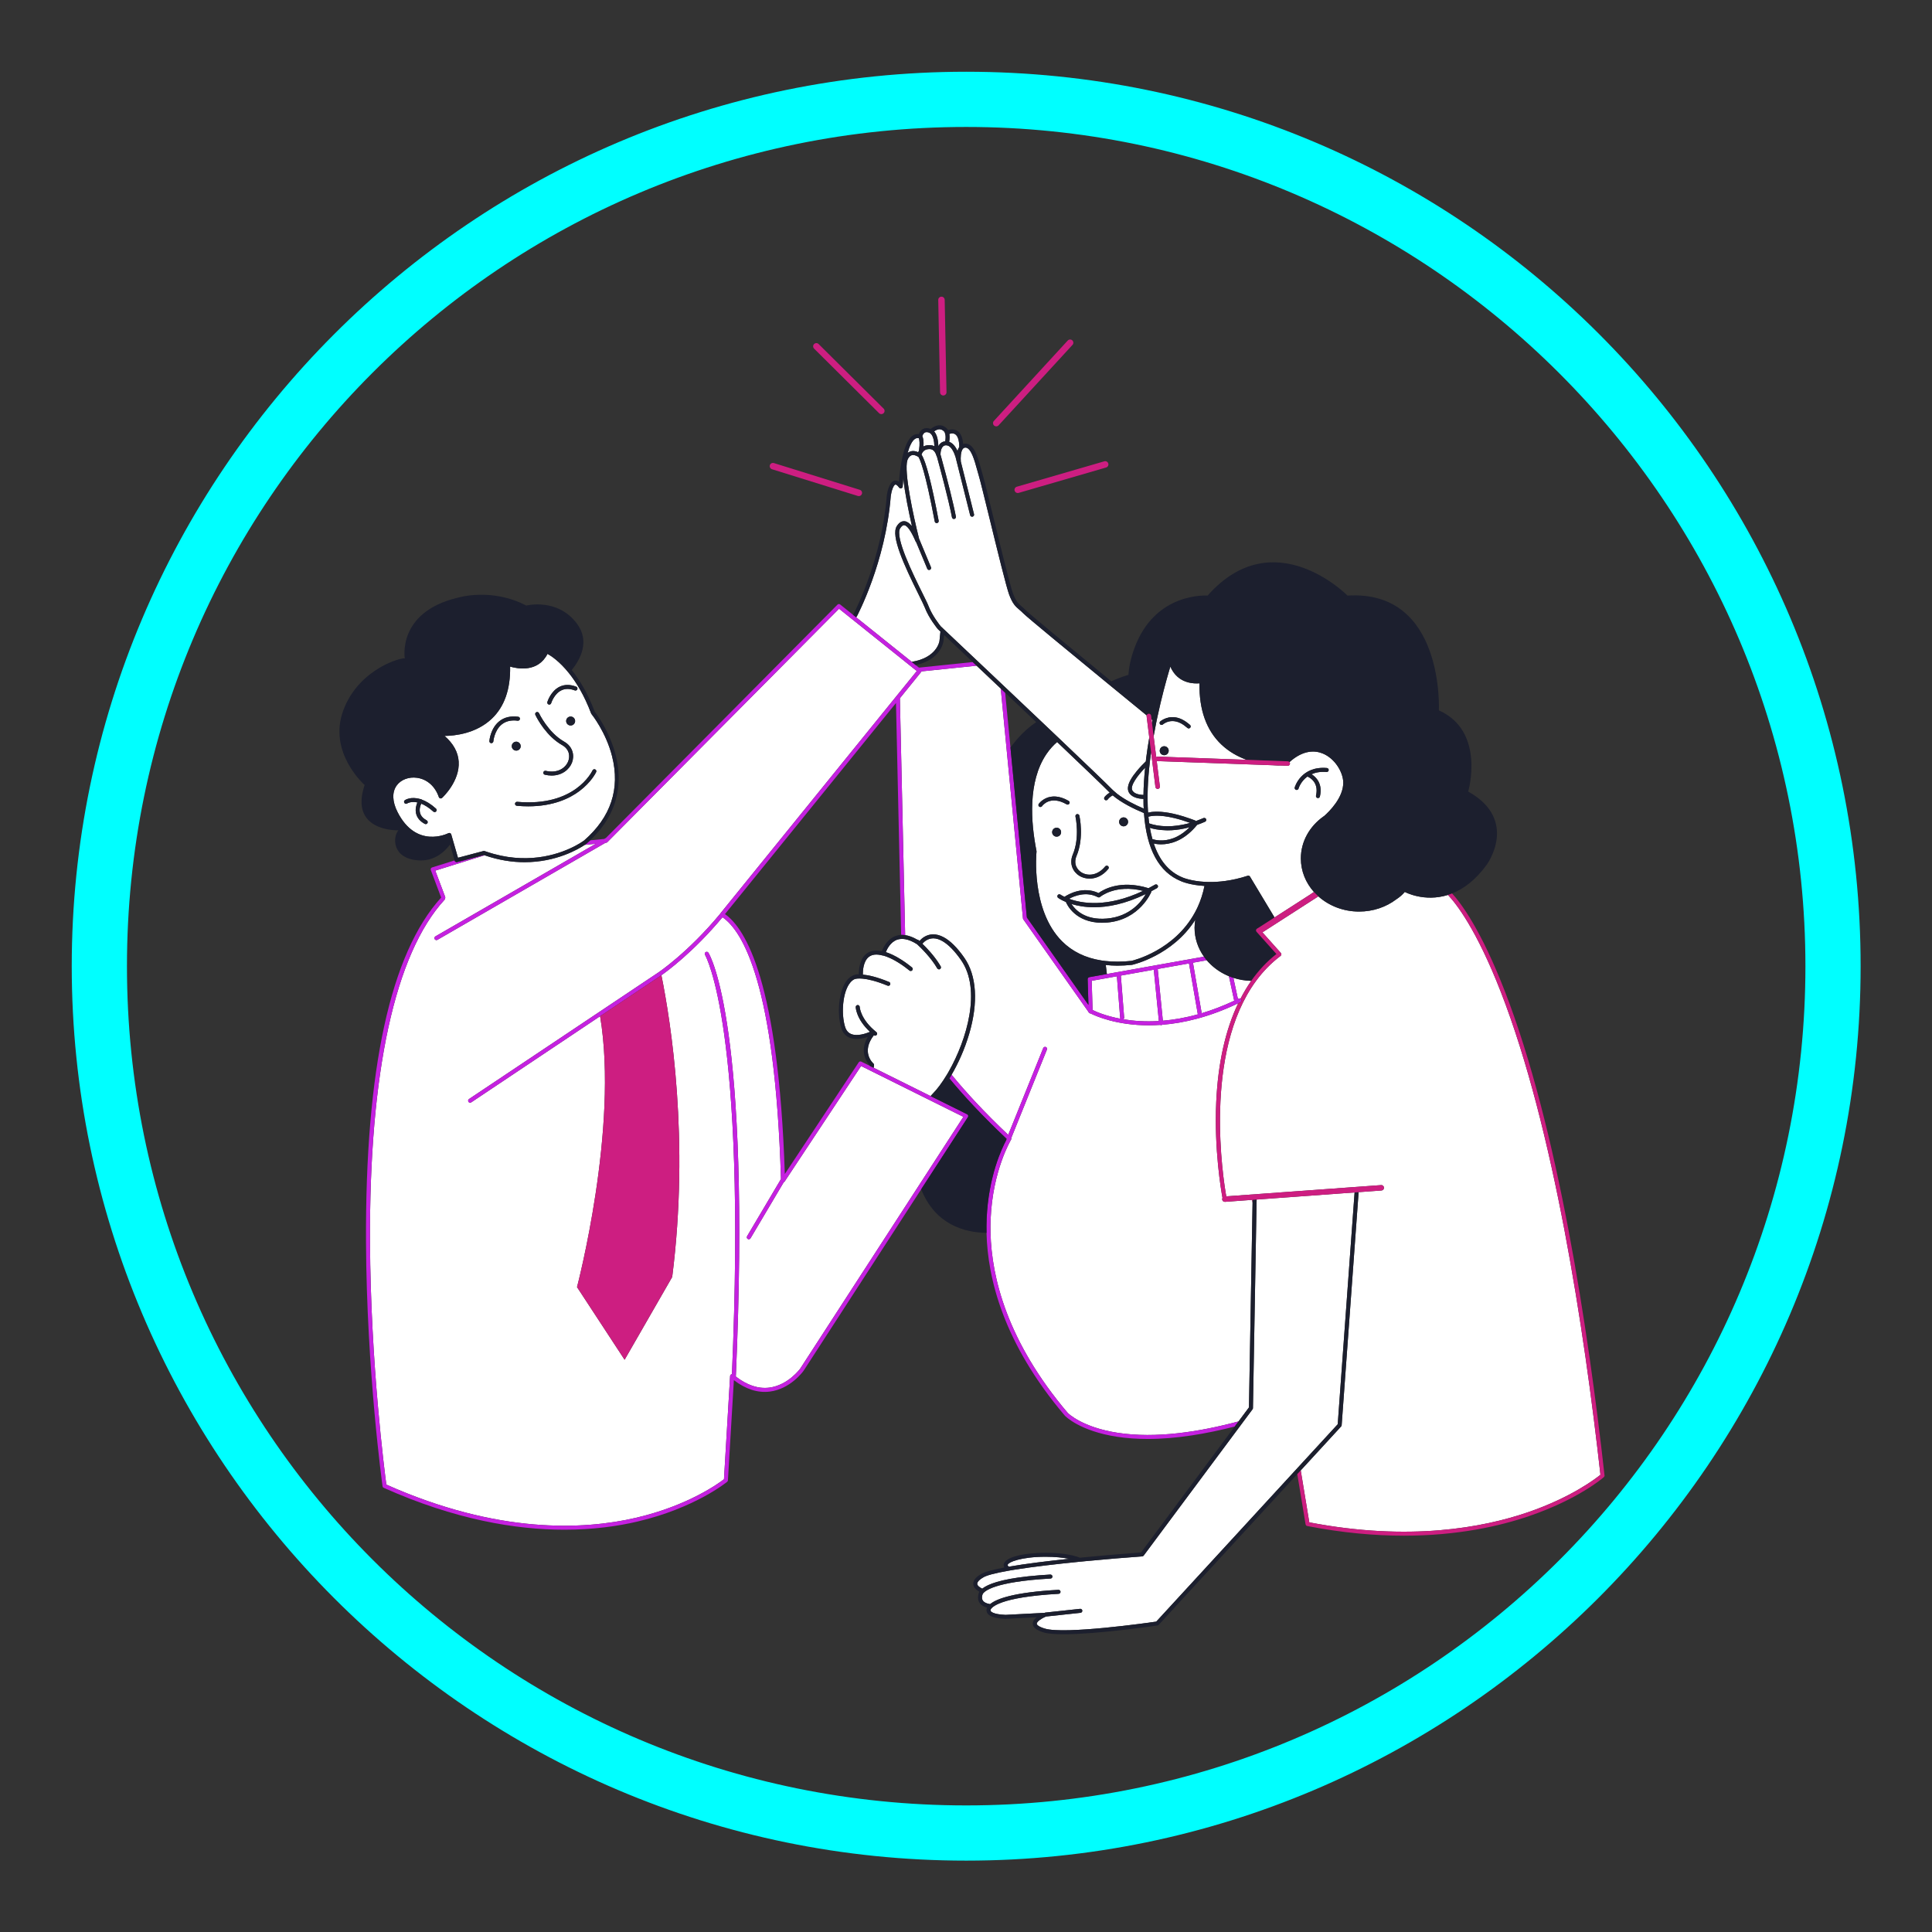 <svg xmlns="http://www.w3.org/2000/svg" xmlns:xlink="http://www.w3.org/1999/xlink" width="1080" zoomAndPan="magnify" viewBox="0 0 810 810" height="1080" preserveAspectRatio="xMidYMid meet" version="1.0"><rect x="0" y="0" width="810" height="810" fill="#333333" stroke="none"/><defs><clipPath id="e2e7b2043e"><path d="M 142 178 L 628 178 L 628 685.766 L 142 685.766 Z M 142 178 " clip-rule="nonzero"/></clipPath><clipPath id="707d775807"><path d="M 241 124.016 L 672.797 124.016 L 672.797 644 L 241 644 Z M 241 124.016 " clip-rule="nonzero"/></clipPath><clipPath id="9bc09824e2"><path d="M 30.078 30.078 L 780.078 30.078 L 780.078 780.078 L 30.078 780.078 Z M 30.078 30.078 " clip-rule="nonzero"/></clipPath></defs><path fill="#ffffff" d="M 504.77 401.09 L 464.062 408.363 L 463.602 404.582 C 465.16 404.742 466.754 404.855 468.422 404.855 C 470.402 404.855 472.465 404.742 474.598 404.512 C 474.625 404.508 474.652 404.504 474.68 404.496 C 474.91 404.449 491.602 400.684 501.133 385.621 C 500.953 386.723 500.828 387.836 500.828 388.98 C 500.828 393.449 502.285 397.602 504.77 401.09 Z M 517.449 419.562 L 515.234 409.281 C 512.34 408.09 509.75 406.406 507.59 404.34 C 507.238 404.004 506.895 403.668 506.566 403.312 C 506.348 403.078 506.148 402.828 505.938 402.582 L 505.605 402.645 L 500.148 403.617 L 501.309 410.332 L 501.453 411.164 L 501.598 411.992 L 503.816 424.797 C 508.125 423.512 512.676 421.797 517.449 419.562 Z M 519.105 420.641 C 507.035 426.43 496.293 428.93 487.266 429.637 C 487.152 429.715 487.023 429.781 486.875 429.793 C 486.848 429.797 486.82 429.797 486.793 429.797 C 486.652 429.797 486.527 429.754 486.414 429.695 C 484.746 429.805 483.133 429.863 481.59 429.863 C 468.215 429.863 459.578 426.07 457.25 424.91 C 456.984 424.906 456.73 424.781 456.57 424.555 L 456.551 424.523 C 456.379 424.406 456.258 424.234 456.211 424.043 L 429.027 385.438 C 428.945 385.32 428.895 385.18 428.879 385.035 L 422.164 315.539 L 419.57 288.672 C 416.004 285.301 412.582 282.062 409.445 279.098 L 386.332 281.48 C 386.301 281.57 386.262 281.652 386.203 281.727 L 377.281 292.738 L 379.488 392.059 C 381.07 392.285 382.754 392.91 384.539 393.945 C 384.73 393.949 384.918 394.008 385.074 394.141 C 385.105 394.172 385.258 394.305 385.488 394.516 C 385.492 394.516 385.492 394.516 385.492 394.516 C 386.344 393.52 388.234 391.797 391.117 391.727 C 392.57 391.703 394.059 392.102 395.578 392.906 C 398.387 394.387 401.301 397.262 404.297 401.555 C 409.477 408.98 410.203 420.305 406.336 433.445 C 404.422 439.945 401.734 445.832 398.957 450.578 C 404.852 457.789 412.582 466.199 422.699 475.797 L 437.375 439.418 C 437.547 438.988 438.039 438.781 438.465 438.953 C 438.895 439.129 439.102 439.617 438.93 440.043 L 423.957 477.164 C 424.023 477.387 424.008 477.625 423.879 477.836 C 423.805 477.961 416.191 490.664 415.332 511.031 C 415.254 512.879 415.234 514.832 415.281 516.879 C 415.738 535.648 422.27 562.465 447.66 592.379 C 447.688 592.406 453.582 598.441 468.746 600.734 C 484.516 603.121 502.582 600.402 519.258 595.938 L 523.633 590.059 L 525.043 509.992 L 525.145 504.312 L 524.938 503.055 L 513.609 503.879 C 513.582 503.879 513.555 503.879 513.527 503.879 C 512.938 503.879 512.441 503.426 512.398 502.832 C 512.383 502.613 512.445 502.418 512.539 502.238 C 511.988 499.266 508.992 481.949 509.914 461.922 C 510.656 445.691 513.781 431.797 519.105 420.641 Z M 485.859 428.066 L 484.719 416.539 L 484.637 415.695 L 484.551 414.848 L 483.73 406.551 L 469.922 409.02 L 470.676 418.586 L 470.742 419.438 L 470.809 420.285 L 471.309 426.625 C 471.328 426.914 471.191 427.172 470.98 427.34 C 475.109 428.027 480.102 428.418 485.859 428.066 Z M 520.07 418.746 C 521.445 416.07 522.949 413.559 524.59 411.227 C 521.965 411.16 519.449 410.719 517.094 409.957 L 519.008 418.832 C 519.098 418.785 519.191 418.75 519.281 418.703 C 519.547 418.574 519.836 418.605 520.07 418.746 Z M 469.094 419.883 L 469.027 419.031 L 468.262 409.312 L 464.266 410.027 L 463.438 410.176 L 462.613 410.324 L 457.699 411.203 L 458.074 423.449 C 459.543 424.18 463.582 425.957 469.766 427.121 C 469.699 427.012 469.648 426.891 469.637 426.758 L 469.16 420.73 Z M 486.273 415.25 L 486.359 416.098 L 487.531 427.934 C 492.008 427.559 496.906 426.734 502.195 425.266 L 499.973 412.43 L 499.828 411.602 L 499.684 410.77 L 498.496 403.914 L 485.383 406.254 L 486.191 414.406 Z M 387.168 187.168 C 387.617 186.938 388.133 186.758 388.73 186.68 C 389.301 186.605 390.527 186.449 391.734 187.102 C 391.637 182.207 389.809 181.527 389.785 181.52 C 389.684 181.488 389.59 181.434 389.508 181.367 C 388.801 181.121 388.207 181.102 387.754 181.34 C 387.125 181.668 386.816 182.422 386.688 182.848 C 387.031 183.594 387.32 184.902 387.168 187.168 Z M 384.938 189.586 C 385.031 189.371 385.152 189.148 385.289 188.93 C 385.742 185.863 385.469 184.387 385.234 183.734 C 384.656 183.582 384.133 183.656 383.625 183.996 C 382.301 184.875 381.285 187.16 380.516 189.934 C 380.809 189.695 381.133 189.48 381.516 189.332 C 382.547 188.934 383.695 189.02 384.938 189.586 Z M 396.285 185.023 C 396.727 182.645 396.156 181.555 396.152 181.543 C 396.078 181.414 396.055 181.273 396.055 181.137 C 395.453 180.441 394.801 180.047 394.105 179.984 C 393.125 179.902 392.211 180.43 391.633 180.863 C 392.457 181.789 393.336 183.59 393.41 187.055 C 393.965 186 394.871 185.164 396.285 185.023 Z M 401.449 189.074 C 401.613 188.465 401.848 187.875 402.184 187.379 C 402.156 184.605 401.559 182.734 400.438 182.039 C 399.586 181.508 398.551 181.75 398.012 181.938 C 398.156 182.68 398.207 183.77 397.945 185.234 C 399.117 185.652 400.363 186.727 401.449 189.074 Z M 393.879 268.734 L 394.285 264.777 C 393.645 264.176 393.27 263.82 393.223 263.777 C 393.199 263.754 393.176 263.73 393.156 263.703 C 393.004 263.523 389.438 259.203 387.727 254.699 C 387.359 253.734 386.375 251.75 385.133 249.238 C 379.059 236.973 373.352 224.656 376.004 220.562 C 376.941 219.109 378.023 218.43 379.219 218.52 C 380.277 218.605 381.234 219.324 382.109 220.379 C 382.117 220.375 382.121 220.367 382.129 220.363 C 382.18 220.34 382.234 220.344 382.289 220.332 C 381.02 214.766 379.363 206.777 378.715 200.547 C 378.586 201.887 378.508 203.066 378.469 203.957 C 378.453 204.312 378.215 204.617 377.875 204.719 C 377.531 204.824 377.164 204.699 376.953 204.414 C 376.203 203.387 375.648 203.09 375.375 203.16 C 374.582 203.363 373.75 205.77 373.465 207.891 C 371.281 235.863 359.301 258.293 359.18 258.52 C 359.125 258.625 359.043 258.715 358.945 258.789 C 358.945 258.793 358.941 258.793 358.938 258.797 L 382.25 277.48 C 392.734 275.797 393.836 269.023 393.879 268.734 Z M 387.129 458.031 L 390.148 459.535 L 391.016 458.59 C 392.859 456.742 394.895 454.023 396.879 450.738 C 397.039 450.477 397.195 450.223 397.352 449.953 C 397.504 449.691 397.656 449.422 397.809 449.156 C 405.332 435.91 411.582 414.926 402.922 402.512 C 400.273 398.715 397.684 396.074 395.262 394.645 C 393.879 393.828 392.547 393.398 391.293 393.398 C 391.254 393.398 391.219 393.402 391.18 393.402 C 388.84 393.449 387.332 394.918 386.711 395.664 C 388.535 397.438 391.508 400.562 393.723 404.047 C 393.953 404.414 394.18 404.785 394.395 405.156 C 394.625 405.559 394.484 406.07 394.082 406.301 C 393.953 406.375 393.809 406.41 393.668 406.41 C 393.566 406.41 393.473 406.371 393.379 406.336 C 393.203 406.27 393.043 406.168 392.941 405.992 C 390.363 401.492 386.016 397.285 384.512 395.891 C 382.715 394.738 381.047 394.027 379.527 393.762 C 379.242 393.711 378.961 393.68 378.688 393.66 C 378.402 393.641 378.121 393.633 377.848 393.648 C 377.234 393.68 376.645 393.785 376.09 393.984 C 373.371 394.973 371.945 397.773 371.383 399.184 C 372.824 399.633 375.098 400.562 378.047 402.461 C 378.32 402.641 378.605 402.832 378.895 403.027 C 379.176 403.219 379.453 403.406 379.746 403.613 C 380.574 404.207 381.445 404.863 382.355 405.605 C 382.715 405.898 382.77 406.426 382.477 406.785 C 382.312 406.988 382.07 407.094 381.828 407.094 C 381.641 407.094 381.453 407.031 381.297 406.906 C 380.781 406.484 380.281 406.098 379.793 405.73 C 379.504 405.512 379.219 405.301 378.941 405.102 C 378.648 404.895 378.371 404.699 378.09 404.508 C 374.324 401.938 371.602 400.961 370.301 400.617 C 370.219 400.617 370.137 400.621 370.055 400.598 C 367.523 399.898 365.547 400.121 364.18 401.254 C 361.914 403.129 361.723 407.043 361.746 408.613 C 364.066 408.82 367.605 409.578 372.754 411.691 C 373.18 411.867 373.387 412.355 373.211 412.785 C 373.078 413.109 372.766 413.305 372.434 413.305 C 372.328 413.305 372.219 413.285 372.117 413.242 C 362.281 409.203 358.691 410.398 358.656 410.414 C 358.57 410.441 358.48 410.449 358.395 410.453 C 357.742 410.73 357.137 411.184 356.578 411.828 C 353.211 415.715 352.598 425.078 354.312 430.539 C 354.785 432.035 355.609 433.008 356.84 433.516 C 359.395 434.57 362.992 433.348 364.75 432.609 C 358.961 427.238 358.777 422.438 358.77 422.219 C 358.762 421.754 359.129 421.371 359.594 421.363 C 360.039 421.367 360.434 421.719 360.445 422.18 C 360.449 422.242 360.691 427.336 367.43 432.719 C 367.789 433.008 367.848 433.535 367.559 433.895 C 367.395 434.102 367.152 434.211 366.906 434.211 C 366.723 434.211 366.535 434.148 366.383 434.027 C 366.379 434.023 366.375 434.02 366.371 434.016 C 360.895 441.109 365.938 445.672 366.16 445.867 C 366.379 446.059 366.488 446.348 366.441 446.629 L 366.281 447.668 Z M 449.215 378.996 C 450.758 381.418 454.879 385.887 464.059 385.109 C 473.965 384.266 478.711 377.781 480.383 374.824 C 471.699 379.027 464.426 380.367 458.711 380.367 C 454.805 380.367 451.633 379.742 449.215 378.996 Z M 463.059 334.211 C 462.793 334.59 462.891 335.113 463.27 335.375 C 463.418 335.477 463.582 335.523 463.746 335.523 C 464.012 335.523 464.273 335.398 464.438 335.164 C 464.496 335.074 465.172 334.137 466.5 333.461 C 470.121 336.543 475.348 339.109 479.613 340.887 C 480.695 356.078 485.887 365.66 495.152 369.441 C 495.406 369.555 498.93 371.086 504.988 371.43 C 504.336 374.625 503.387 377.52 502.203 380.121 C 502.016 380.531 501.816 380.93 501.621 381.328 C 501.414 381.746 501.199 382.156 500.98 382.559 C 492.328 398.48 475.305 402.637 474.371 402.852 C 470.441 403.27 466.781 403.289 463.395 402.902 C 463.105 402.871 462.824 402.824 462.539 402.785 C 462.25 402.746 461.961 402.711 461.68 402.668 C 455.059 401.613 449.566 398.941 445.277 394.656 C 432.102 381.492 434.543 357.305 434.566 357.062 C 434.578 356.977 434.574 356.891 434.559 356.809 C 432.152 344.684 430.906 327.805 438.648 316.25 C 440.133 314.039 441.727 312.359 443.211 311.098 C 454.047 321.402 462.93 329.914 465.055 332.113 C 465.113 332.176 465.18 332.238 465.242 332.301 C 463.816 333.164 463.074 334.184 463.059 334.211 Z M 447.195 337.223 C 447.598 337.457 448.109 337.32 448.34 336.918 C 448.574 336.52 448.438 336.008 448.035 335.773 C 439.801 331.008 435.543 336.969 435.5 337.031 C 435.238 337.41 435.332 337.934 435.715 338.195 C 435.859 338.297 436.023 338.344 436.188 338.344 C 436.453 338.344 436.715 338.219 436.879 337.984 C 437.016 337.789 440.285 333.227 447.195 337.223 Z M 442.996 350.773 C 444.035 350.773 444.875 349.934 444.875 348.898 C 444.875 347.859 444.035 347.02 442.996 347.02 C 441.961 347.02 441.117 347.859 441.117 348.898 C 441.117 349.934 441.961 350.773 442.996 350.773 Z M 469.195 344.562 C 469.195 345.602 470.035 346.441 471.074 346.441 C 472.109 346.441 472.953 345.602 472.953 344.562 C 472.953 343.527 472.109 342.688 471.074 342.688 C 470.035 342.688 469.195 343.527 469.195 344.562 Z M 460.574 374.422 C 454.09 371.359 447.914 374.926 446.277 376.008 C 445.223 375.5 444.66 375.113 444.625 375.09 C 444.25 374.816 443.727 374.902 443.457 375.273 C 443.184 375.648 443.266 376.172 443.641 376.445 C 443.801 376.559 444.902 377.336 446.895 378.164 C 447.016 378.477 447.961 380.758 450.445 382.926 C 452.582 384.789 456.258 386.871 462.031 386.871 C 462.723 386.871 463.449 386.84 464.203 386.777 C 477.859 385.617 482.625 374.105 482.668 373.988 C 482.715 373.875 482.73 373.758 482.723 373.641 C 483.5 373.23 484.281 372.805 485.078 372.348 C 485.48 372.117 485.617 371.605 485.391 371.207 C 485.16 370.805 484.648 370.664 484.246 370.895 C 483.32 371.426 482.414 371.914 481.516 372.379 C 469.582 368.684 462.395 373.074 460.574 374.422 Z M 453.441 365.781 C 451.594 364.664 449.938 362.184 451.344 358.859 C 454.57 351.242 452.617 342.332 452.535 341.957 C 452.43 341.508 451.98 341.227 451.531 341.324 C 451.082 341.426 450.797 341.875 450.898 342.328 C 450.918 342.414 452.816 351.094 449.801 358.207 C 448.094 362.242 449.961 365.637 452.574 367.215 C 453.762 367.93 455.234 368.359 456.82 368.359 C 459.402 368.359 462.277 367.215 464.664 364.305 C 464.957 363.945 464.906 363.418 464.547 363.125 C 464.188 362.832 463.66 362.883 463.367 363.242 C 460.137 367.188 456.055 367.359 453.441 365.781 Z M 448.203 376.82 C 453.395 378.742 464.082 380.688 479.258 373.5 C 467.629 370.594 461.293 375.977 461.227 376.035 C 460.969 376.266 460.594 376.309 460.285 376.148 C 455.41 373.598 450.492 375.578 448.203 376.82 Z M 483.215 301.953 C 483.074 301.836 482.934 301.723 482.785 301.602 L 482.977 303.129 C 483.055 302.734 483.137 302.34 483.215 301.953 Z M 390.309 237.801 C 390.488 238.227 390.285 238.719 389.859 238.895 C 389.754 238.941 389.645 238.961 389.535 238.961 C 389.207 238.961 388.895 238.766 388.762 238.445 L 384.145 227.375 C 384.055 227.297 383.973 227.203 383.918 227.082 L 383.809 226.828 C 381.93 222.523 380.34 220.293 379.086 220.188 C 378.547 220.145 377.988 220.574 377.41 221.473 C 375.055 225.109 382.875 240.906 386.633 248.496 C 387.898 251.047 388.898 253.062 389.293 254.105 C 390.82 258.129 394.062 262.168 394.414 262.598 C 394.434 262.613 394.469 262.648 394.5 262.676 C 394.641 262.809 394.898 263.055 395.266 263.402 C 395.488 263.609 395.738 263.848 396.035 264.125 C 398.531 266.48 403.645 271.309 410.039 277.352 C 410.305 277.605 410.57 277.855 410.844 278.113 C 411.109 278.363 411.375 278.617 411.645 278.871 C 414.07 281.164 416.648 283.605 419.324 286.133 C 419.629 286.426 419.941 286.719 420.25 287.012 C 420.559 287.305 420.867 287.594 421.176 287.887 C 425.973 292.426 431 297.191 435.898 301.84 C 438.418 304.23 440.898 306.59 443.297 308.867 C 443.504 309.066 443.711 309.262 443.918 309.457 C 444.125 309.656 444.332 309.852 444.535 310.047 C 455.312 320.297 464.137 328.754 466.262 330.949 C 466.453 331.152 466.676 331.344 466.887 331.539 C 467.359 331.984 467.871 332.422 468.418 332.848 C 471.594 335.312 475.832 337.434 479.516 339.008 C 479.512 338.934 479.508 338.863 479.504 338.789 C 479.484 338.371 479.453 337.969 479.438 337.539 C 479.426 337.145 479.43 336.734 479.422 336.336 C 479.414 335.883 479.418 335.41 479.414 334.949 C 478.914 334.93 478.406 334.891 477.906 334.82 C 477.383 334.742 476.875 334.629 476.383 334.48 C 476.168 334.414 475.961 334.34 475.758 334.258 C 474.641 333.809 473.699 333.105 473.18 332.012 C 473.148 331.945 473.137 331.867 473.109 331.797 C 473.012 331.547 472.941 331.281 472.906 331 C 472.863 330.637 472.875 330.25 472.938 329.844 C 473.199 328.094 474.41 325.914 476.641 323.227 C 478.012 321.578 479.441 320.133 480.391 319.215 C 480.445 318.746 480.484 318.301 480.543 317.824 C 480.91 314.914 481.348 312.031 481.836 309.219 L 480.723 300.285 C 480.707 300.164 480.719 300.047 480.75 299.934 C 476.695 296.621 470.734 291.738 464.262 286.43 C 448.77 273.719 430.461 258.633 429.02 257.145 C 428.395 256.5 427.848 256.035 427.32 255.582 C 425.793 254.281 424.586 253.25 423.109 249.336 C 421.938 246.223 418.152 230.762 414.812 217.117 C 412.734 208.648 410.945 201.336 410.383 199.492 C 410.145 198.695 409.902 197.824 409.656 196.922 C 408.59 193.051 407.133 187.746 404.824 187.656 C 404.426 187.648 404.121 187.77 403.855 188.012 C 403.828 188.039 403.793 188.043 403.766 188.074 C 402.699 189.203 402.723 192.246 402.816 193.223 C 402.824 193.289 402.809 193.348 402.801 193.414 L 403.152 194.824 L 408.367 215.594 C 408.48 216.043 408.207 216.496 407.758 216.609 C 407.691 216.625 407.621 216.633 407.555 216.633 C 407.18 216.633 406.836 216.379 406.742 216 L 402.652 199.707 L 402.055 197.336 L 401.461 194.957 L 400.633 191.668 C 400.629 191.645 400.633 191.625 400.629 191.605 C 399.91 189.402 398.75 187.02 397.031 186.715 C 397.008 186.719 396.988 186.727 396.965 186.727 C 396.898 186.727 396.828 186.719 396.762 186.703 C 396.75 186.703 396.746 186.691 396.734 186.691 C 396.645 186.688 396.559 186.676 396.469 186.684 C 394.527 186.863 394.312 189.57 394.297 190.535 C 395.031 193.191 397.887 203.605 399.734 211.73 C 399.941 212.637 400.133 213.508 400.309 214.34 C 400.477 215.129 400.629 215.887 400.762 216.586 C 400.848 217.039 400.551 217.48 400.098 217.566 C 400.055 217.574 400.016 217.574 399.977 217.578 C 399.965 217.578 399.953 217.578 399.938 217.578 C 399.609 217.578 399.32 217.379 399.184 217.078 C 399.16 217.02 399.129 216.965 399.117 216.898 C 397.652 209.195 393.902 195.41 392.809 191.441 C 392.742 191.359 392.691 191.27 392.66 191.164 C 391.773 188.223 390.281 188.168 388.949 188.34 C 387.18 188.574 386.547 189.965 386.348 190.609 C 388.18 193.355 390.59 202.629 393.539 218.32 C 393.625 218.773 393.324 219.211 392.867 219.297 C 392.816 219.309 392.766 219.312 392.715 219.312 C 392.316 219.312 391.965 219.031 391.891 218.629 C 387.898 197.375 385.723 192.582 385.059 191.539 C 385.035 191.527 385.012 191.531 384.988 191.516 C 383.852 190.809 382.887 190.598 382.121 190.895 C 380.906 191.363 380.418 192.973 380.414 192.992 C 378.93 197.73 382.879 216.145 385.32 225.84 Z M 474.691 331.293 C 475.367 332.711 477.348 333.207 479.406 333.285 C 479.453 329.727 479.688 325.91 480.098 321.859 C 476.926 325.16 473.777 329.367 474.691 331.293 Z M 422.465 656.168 C 422.465 656.363 422.637 656.594 422.945 656.84 C 430.074 655.594 439.316 654.469 448.246 653.539 C 445.703 653.035 442.402 652.68 438.367 652.68 C 428.078 652.68 422.465 654.984 422.465 656.168 Z M 389.746 461.203 L 388.965 460.816 L 386.941 459.812 L 366.012 449.406 L 365.223 449.016 L 364.438 448.625 L 361.016 446.926 L 328.98 495.324 C 328.887 495.469 328.75 495.574 328.598 495.633 L 314.66 519.152 C 314.504 519.414 314.223 519.562 313.938 519.562 C 313.793 519.562 313.645 519.523 313.512 519.445 C 313.113 519.211 312.98 518.695 313.219 518.297 L 327.426 494.324 C 324.984 412.445 311.312 390.336 302.914 384.551 C 290.617 399.289 279.391 407.414 277.297 408.867 C 281.266 428.543 289.133 477.844 281.824 535.379 L 261.871 570.082 L 241.918 539.617 C 241.918 539.617 259.484 472.953 251.598 426.051 L 197.566 462.164 C 197.426 462.258 197.262 462.305 197.102 462.305 C 196.832 462.305 196.566 462.176 196.406 461.934 C 196.148 461.551 196.25 461.027 196.637 460.773 L 275.992 407.734 C 276.117 407.648 288.457 399.387 302.004 383.035 C 302.027 382.988 302.039 382.938 302.07 382.898 L 375.59 292.16 L 376.406 291.152 L 377.223 290.148 L 384.055 281.719 L 384.371 281.324 L 383.836 280.898 L 382.906 280.152 L 381.805 279.27 L 380.949 278.586 L 380.105 277.906 L 357.555 259.836 L 356.883 259.297 L 356.203 258.754 L 351.781 255.211 L 255.277 352.434 C 255.266 352.453 255.242 352.465 255.227 352.484 L 254.637 353.078 C 254.5 353.219 254.32 353.305 254.125 353.324 L 253.832 353.352 L 183.395 394.027 C 183.262 394.105 183.117 394.141 182.973 394.141 C 182.684 394.141 182.402 393.988 182.246 393.723 C 182.016 393.32 182.152 392.809 182.555 392.578 L 249.781 353.758 L 245.164 354.219 C 242.512 355.992 233.227 361.48 219.922 361.48 C 214.863 361.48 209.227 360.68 203.16 358.578 L 182.496 365.012 L 186.637 376.012 C 186.699 376.18 186.707 376.363 186.656 376.535 L 186.555 376.902 C 186.52 377.027 186.453 377.145 186.367 377.238 C 165.582 399.914 154.781 449.551 155.125 520.773 C 155.371 571.867 161.301 617.387 161.977 622.426 C 208.668 643.207 244.699 641.461 266.727 636.32 C 288.742 631.184 301.527 621.734 303.531 620.172 L 306.102 576.914 C 306.121 576.598 306.316 576.32 306.609 576.195 C 306.691 576.16 306.781 576.168 306.867 576.16 C 313.141 430.77 295.762 400.605 295.586 400.316 C 295.344 399.926 295.469 399.41 295.859 399.168 C 296.254 398.926 296.766 399.043 297.012 399.438 C 297.746 400.617 314.93 430.066 308.504 577.125 C 313.191 580.766 317.906 582.344 322.531 581.766 C 330.43 580.77 335.457 573.852 335.508 573.781 L 385.48 496.66 L 403.898 468.238 L 390.527 461.594 Z M 166.664 340.449 C 164.438 336.055 164.309 332.105 166.309 329.324 C 168.078 326.863 171.438 325.602 174.867 326.098 C 179.098 326.715 182.422 329.66 183.984 334.18 C 184.078 334.445 184.297 334.648 184.57 334.719 C 184.848 334.789 185.137 334.711 185.344 334.52 C 185.648 334.242 192.824 327.543 192.305 319.297 C 192.055 315.332 190.062 311.723 186.379 308.543 C 190.73 308.492 199.578 307.555 206.129 301.375 C 211.445 296.363 214.047 289 213.871 279.477 C 217.02 280.395 225.566 282.02 229.547 274.137 C 231.008 274.941 234.547 277.227 238.543 282.223 C 241.621 286.066 244.965 291.512 247.848 299.133 C 247.883 299.215 247.926 299.293 247.984 299.363 C 248.043 299.438 254.031 306.848 256.621 317.078 C 260.074 330.719 256.117 342.602 244.898 352.371 C 244.887 352.379 244.773 352.461 244.59 352.594 C 244.289 352.805 243.773 353.152 243.047 353.59 C 242.543 353.895 241.93 354.242 241.23 354.613 C 235.391 357.699 222.984 362.398 207.047 358.027 C 206.348 357.836 205.641 357.629 204.926 357.398 C 204.348 357.215 203.77 357.027 203.184 356.82 C 203.184 356.82 203.18 356.816 203.18 356.816 C 203.09 356.785 202.996 356.77 202.898 356.77 C 202.828 356.77 202.754 356.777 202.684 356.797 L 192.016 359.621 L 189.898 352.305 L 189.184 349.824 C 189.113 349.586 188.941 349.387 188.711 349.289 C 188.484 349.188 188.223 349.195 188 349.309 C 187.453 349.586 174.508 355.898 166.664 340.449 Z M 215.098 314.141 C 215.438 314.488 215.91 314.703 216.434 314.703 C 217.473 314.703 218.312 313.863 218.312 312.828 C 218.312 312.039 217.828 311.367 217.137 311.09 C 216.922 311 216.684 310.953 216.434 310.953 C 215.398 310.953 214.559 311.793 214.559 312.828 C 214.559 313.34 214.766 313.805 215.098 314.141 Z M 216.836 336.164 C 216.375 336.129 215.969 336.461 215.926 336.922 C 215.883 337.383 216.223 337.789 216.684 337.832 C 218.359 337.984 219.957 338.055 221.48 338.055 C 231.961 338.055 238.824 334.715 242.883 331.691 C 247.965 327.906 249.867 323.855 249.945 323.684 C 250.141 323.266 249.957 322.77 249.535 322.578 C 249.117 322.383 248.617 322.566 248.426 322.984 C 248.133 323.613 241 338.355 216.836 336.164 Z M 241.121 302.289 C 241.121 301.254 240.277 300.414 239.242 300.414 C 238.203 300.414 237.363 301.254 237.363 302.289 C 237.363 303.324 238.203 304.168 239.242 304.168 C 240.277 304.168 241.121 303.324 241.121 302.289 Z M 234.617 287.922 C 230.902 289.738 229.535 294.133 229.477 294.32 C 229.344 294.762 229.594 295.23 230.035 295.363 C 230.117 295.391 230.199 295.402 230.281 295.402 C 230.641 295.402 230.973 295.168 231.082 294.805 C 231.094 294.77 232.289 290.926 235.352 289.43 C 236.973 288.637 238.863 288.645 240.969 289.453 C 241.402 289.621 241.887 289.406 242.055 288.973 C 242.219 288.543 242.004 288.055 241.57 287.891 C 239.012 286.91 236.672 286.918 234.617 287.922 Z M 224.453 299.695 C 224.465 299.723 224.516 299.828 224.578 299.961 C 225.297 301.418 229.09 308.645 235.684 312.387 C 238.824 314.168 239.02 317.145 238.234 319.152 C 237.121 321.992 233.773 324.34 228.809 323.176 C 228.359 323.07 227.91 323.348 227.801 323.797 C 227.695 324.25 227.977 324.699 228.426 324.805 C 229.434 325.043 230.387 325.148 231.285 325.148 C 235.66 325.148 238.688 322.586 239.793 319.766 C 240.906 316.926 240.324 313.094 236.512 310.93 C 229.789 307.117 226.012 299.074 225.973 298.992 C 225.879 298.789 225.707 298.641 225.512 298.566 C 225.309 298.488 225.074 298.488 224.859 298.586 C 224.441 298.777 224.258 299.273 224.453 299.695 Z M 205.172 310.676 C 205.133 311.133 205.477 311.539 205.938 311.574 C 205.961 311.578 205.984 311.578 206.008 311.578 C 206.438 311.578 206.805 311.246 206.844 310.809 C 206.844 310.766 207.258 306.219 210.359 303.715 C 212.074 302.328 214.324 301.805 217.051 302.16 C 217.504 302.219 217.93 301.895 217.988 301.438 C 218.047 300.977 217.723 300.559 217.266 300.5 C 214.062 300.086 211.383 300.73 209.297 302.422 C 205.637 305.383 205.188 310.461 205.172 310.676 Z M 169.539 336.625 C 169.797 337.008 170.316 337.109 170.699 336.855 C 170.801 336.789 172.328 335.848 174.992 336.43 C 174.52 337.523 173.988 339.324 174.477 341.207 C 174.93 342.953 176.145 344.367 178.086 345.41 C 178.211 345.477 178.348 345.508 178.48 345.508 C 178.781 345.508 179.07 345.348 179.223 345.066 C 179.441 344.66 179.289 344.152 178.879 343.934 C 177.371 343.121 176.438 342.066 176.102 340.797 C 175.707 339.285 176.223 337.773 176.602 336.938 C 178.059 337.52 179.75 338.531 181.668 340.258 C 181.828 340.402 182.027 340.473 182.227 340.473 C 182.457 340.473 182.688 340.379 182.852 340.195 C 183.16 339.852 183.133 339.32 182.789 339.012 C 180.547 336.996 178.539 335.852 176.805 335.227 C 176.766 335.188 176.734 335.145 176.688 335.117 C 176.52 335.008 176.324 334.977 176.137 335 C 172.242 333.848 169.902 335.375 169.758 335.469 C 169.379 335.73 169.285 336.242 169.539 336.625 Z M 629.258 415.945 C 618.949 389.449 610.395 378.703 607.062 375.207 C 597.059 378.352 588.965 373.945 588.965 373.945 C 587.988 375.113 586.77 376.164 585.371 377.074 C 581.148 380.262 575.727 382.18 569.816 382.18 C 563.16 382.18 557.133 379.742 552.727 375.805 L 547.242 379.336 L 542.883 382.141 L 529.285 390.891 L 533.77 395.91 L 534.426 396.645 L 535.078 397.379 L 536.781 399.281 L 537.012 399.539 C 537.168 399.715 537.242 399.945 537.219 400.18 C 537.195 400.414 537.078 400.625 536.891 400.766 C 536.883 400.773 536.871 400.777 536.863 400.785 C 532.891 403.777 529.512 407.297 526.645 411.191 C 504.367 441.422 512.852 494.465 514.121 501.57 L 542.258 499.531 L 543.094 499.469 L 543.93 499.41 L 577.336 496.984 L 579.027 496.863 C 579.648 496.801 580.195 497.285 580.238 497.91 C 580.285 498.531 579.816 499.074 579.191 499.117 L 578 499.207 L 569.609 499.816 L 569.043 507.566 L 562.496 597.531 C 562.484 597.723 562.406 597.898 562.277 598.039 L 545.336 616.465 L 548.93 638.254 C 590.871 646.316 621.855 640.43 640.496 634.055 C 658.785 627.801 669.066 619.867 670.992 618.301 C 664.191 557.371 651.441 472.977 629.258 415.945 Z M 567.355 507.656 L 567.918 499.938 L 544.055 501.668 L 543.219 501.73 L 542.383 501.789 L 526.844 502.918 L 526.824 504.191 L 526.742 508.844 L 526.723 509.898 L 526.66 513.496 L 525.305 590.355 C 525.301 590.531 525.242 590.699 525.141 590.84 L 521.883 595.219 L 521.039 596.352 L 520.262 597.395 L 479.488 652.191 C 479.344 652.387 479.121 652.508 478.875 652.527 C 472.352 652.988 463.875 653.676 455.148 654.516 C 454.766 654.555 454.383 654.59 453.996 654.629 C 453.5 654.676 453.008 654.727 452.508 654.773 C 442.875 655.73 433.148 656.859 425.582 658.066 C 425.008 658.156 424.457 658.25 423.914 658.34 C 423.461 658.418 423.027 658.492 422.598 658.57 C 417.262 659.516 413.379 660.496 412.012 661.473 C 411.98 661.496 411.949 661.516 411.918 661.531 C 411.336 661.844 409.68 662.973 409.707 664.027 C 409.727 664.684 410.473 665.398 411.809 666.059 C 414.102 664.219 419.359 662.152 431.008 660.887 C 432.512 660.723 434.121 660.574 435.848 660.438 C 437.273 660.328 438.77 660.227 440.355 660.137 C 440.621 660.125 440.855 660.246 441.023 660.434 C 441.141 660.566 441.227 660.73 441.238 660.926 C 441.246 661.047 441.223 661.16 441.184 661.266 C 441.07 661.566 440.789 661.789 440.449 661.809 C 416.621 663.141 412.652 667.156 412.004 668.285 C 411.746 668.973 411.527 669.938 411.906 670.762 C 412.316 671.656 413.406 672.25 415.098 672.547 C 417.859 670.254 425.168 667.582 443.746 666.543 C 444.203 666.52 444.605 666.871 444.629 667.332 C 444.656 667.793 444.301 668.188 443.84 668.215 C 418.809 669.613 415.691 673.977 415.32 674.84 C 415.273 675.008 415.25 675.18 415.309 675.332 C 415.445 675.676 416.289 676.809 421.551 677.043 L 437.922 676.195 C 438.023 676.137 438.137 676.09 438.262 676.078 L 452.84 674.508 C 453.289 674.457 453.711 674.789 453.762 675.25 C 453.812 675.711 453.48 676.125 453.02 676.176 L 438.469 677.742 C 438.438 677.762 438.41 677.789 438.371 677.801 C 436.789 678.457 434.621 679.852 434.668 680.766 C 434.68 681.008 434.957 681.871 438.035 682.793 C 446.418 685.305 481.188 680.387 484.758 679.871 L 543.551 615.934 L 544.27 615.148 L 544.988 614.367 L 560.848 597.121 Z M 495.906 343.961 C 494.629 343.562 493.457 343.246 492.363 342.984 C 489.219 342.23 486.816 341.988 485.062 341.984 C 484.98 341.984 484.898 341.984 484.82 341.988 C 484.492 341.988 484.191 342 483.91 342.02 C 483.508 342.043 483.141 342.078 482.828 342.121 C 482.805 342.125 482.777 342.125 482.754 342.129 C 482.164 342.219 481.754 342.324 481.48 342.41 C 481.57 343.348 481.676 344.281 481.801 345.191 C 481.973 345.266 483.816 346 486.996 346.293 C 487.402 346.332 487.82 346.359 488.266 346.379 C 488.656 346.398 489.059 346.41 489.48 346.41 C 492.09 346.414 495.297 346.059 498.973 345.004 C 497.898 344.617 496.867 344.262 495.906 343.961 Z M 489.516 348.121 C 489.262 348.121 489.039 348.105 488.801 348.098 C 485.602 348.02 483.312 347.465 482.098 347.074 C 482.379 348.711 482.73 350.285 483.156 351.801 C 484.141 352.133 487.652 353.078 492.066 351.371 C 492.34 351.266 492.617 351.145 492.898 351.02 C 493.16 350.898 493.426 350.77 493.695 350.633 C 495.32 349.789 497.031 348.566 498.762 346.824 C 495.926 347.594 493.371 347.961 491.145 348.078 C 490.746 348.098 490.371 348.105 489.992 348.109 C 489.836 348.113 489.668 348.121 489.516 348.121 Z M 484.758 317.441 L 483.668 308.684 C 484 306.809 484.348 304.965 484.711 303.172 C 484.773 302.863 484.836 302.551 484.898 302.246 C 484.961 301.934 485.027 301.629 485.09 301.32 C 485.117 301.191 485.145 301.066 485.172 300.938 C 486.969 292.438 488.953 285.262 490.203 281.039 C 490.371 280.465 490.531 279.934 490.672 279.473 C 490.938 280.102 491.242 280.656 491.559 281.184 C 494.816 286.535 500.551 286.688 502.887 286.488 C 502.707 297.566 505.789 306.191 512.051 312.133 C 515.301 315.219 519.031 317.238 522.66 318.555 L 518.387 318.398 L 505.637 317.941 L 504.801 317.91 L 503.961 317.879 L 485.402 317.211 C 485.156 317.199 484.934 317.289 484.758 317.441 Z M 489.98 314.738 C 489.98 313.703 489.137 312.863 488.102 312.863 C 487.062 312.863 486.223 313.703 486.223 314.738 C 486.223 315.777 487.062 316.617 488.102 316.617 C 489.137 316.617 489.98 315.777 489.98 314.738 Z M 486.191 303.301 C 486.227 303.434 486.277 303.562 486.379 303.668 C 486.691 304.008 487.219 304.027 487.559 303.719 C 487.574 303.707 487.613 303.672 487.668 303.625 C 487.863 303.469 488.312 303.145 488.969 302.852 C 490.246 302.289 492.312 301.883 494.887 303.145 C 495.375 303.383 495.879 303.691 496.402 304.059 C 496.773 304.32 497.148 304.617 497.535 304.953 C 497.625 305.031 497.711 305.094 497.805 305.18 C 497.965 305.328 498.168 305.398 498.371 305.398 C 498.418 305.398 498.465 305.379 498.512 305.367 C 498.688 305.34 498.859 305.27 498.988 305.125 C 499.016 305.098 499.023 305.059 499.047 305.027 C 499.219 304.777 499.25 304.461 499.117 304.195 C 499.074 304.102 499.016 304.016 498.934 303.941 C 498.676 303.707 498.422 303.516 498.168 303.309 C 495.578 301.207 493.238 300.598 491.336 300.664 C 491.316 300.664 491.301 300.664 491.281 300.664 C 490.367 300.699 489.559 300.879 488.875 301.125 C 487.508 301.605 486.648 302.293 486.469 302.449 C 486.449 302.465 486.422 302.488 486.422 302.488 C 486.191 302.703 486.121 303.016 486.191 303.301 Z M 481.77 322.32 C 481.871 321.293 481.98 320.262 482.102 319.234 C 482.152 318.832 482.203 318.43 482.254 318.027 C 482.363 317.145 482.48 316.266 482.602 315.391 L 483.465 322.301 L 484.414 329.938 C 484.453 330.227 484.621 330.457 484.852 330.602 C 484.996 330.699 485.164 330.766 485.348 330.766 C 485.387 330.766 485.426 330.762 485.469 330.758 C 485.984 330.691 486.352 330.223 486.285 329.703 L 484.953 318.992 C 485.066 319.051 485.195 319.09 485.332 319.094 L 503.914 319.766 L 504.754 319.793 L 505.59 319.824 L 521.434 320.395 L 524.395 320.504 L 533.414 320.828 C 534.906 320.945 536.176 320.973 537.113 320.961 L 539.855 321.059 C 539.867 321.062 539.879 321.062 539.887 321.062 C 540.395 321.062 540.812 320.66 540.832 320.152 C 540.84 319.91 540.75 319.691 540.605 319.52 C 546.441 314.309 551.32 314.613 554.465 315.867 C 559.707 317.961 563.062 323.762 563.164 327.941 C 563.32 334.395 557.176 340.344 555.203 342.082 C 555.09 342.16 554.977 342.238 554.863 342.316 C 549.109 346.391 545.391 352.746 545.391 359.902 C 545.391 365.238 547.449 370.133 550.879 373.965 L 549.367 374.988 L 545.949 377.191 L 542.137 379.645 L 534.355 384.648 L 524.074 367.531 C 523.918 367.273 523.645 367.125 523.355 367.125 C 523.266 367.125 523.18 367.141 523.094 367.168 C 519.711 368.277 516.59 368.949 513.738 369.34 C 511.266 369.68 509.004 369.805 506.988 369.781 C 506.695 369.781 506.426 369.766 506.145 369.758 C 505.863 369.75 505.57 369.746 505.297 369.734 C 499.336 369.422 495.891 367.934 495.816 367.902 C 489.746 365.426 485.941 360.289 483.727 353.664 C 484.508 353.828 485.559 353.984 486.824 353.984 C 488.641 353.984 490.883 353.66 493.316 352.621 C 493.582 352.508 493.855 352.383 494.129 352.25 C 494.387 352.121 494.648 351.992 494.91 351.848 C 497.148 350.621 499.5 348.758 501.809 345.941 C 501.836 345.91 501.844 345.875 501.863 345.84 C 502.957 345.453 504.074 345.027 505.234 344.512 C 505.656 344.324 505.848 343.828 505.66 343.406 C 505.543 343.137 505.301 342.98 505.031 342.934 C 504.875 342.906 504.711 342.91 504.555 342.98 C 504.43 343.035 504.312 343.074 504.188 343.129 C 503.945 343.234 503.711 343.324 503.473 343.422 C 502.812 343.695 502.16 343.953 501.523 344.184 C 501.465 344.203 501.406 344.223 501.348 344.242 C 501.332 344.219 501.32 344.195 501.301 344.176 C 501.215 344.086 501.117 344.008 500.996 343.961 C 500.316 343.699 499.68 343.477 499.035 343.246 C 498.047 342.895 497.094 342.574 496.195 342.297 C 490.008 340.391 485.926 340.156 483.445 340.367 C 483.285 340.379 483.113 340.391 482.965 340.406 C 482.754 340.434 482.57 340.461 482.387 340.492 C 482.004 340.551 481.672 340.621 481.402 340.691 C 481.395 340.691 481.391 340.691 481.383 340.695 C 481.367 340.699 481.355 340.703 481.34 340.707 C 481.34 340.695 481.34 340.688 481.336 340.676 C 481.336 340.656 481.336 340.641 481.332 340.621 C 481.312 340.328 481.293 340.035 481.277 339.742 C 481.27 339.613 481.262 339.488 481.258 339.359 C 481.234 338.945 481.215 338.531 481.195 338.113 C 481.156 337.066 481.133 336.008 481.125 334.938 C 481.125 334.66 481.129 334.379 481.129 334.098 C 481.129 333.824 481.129 333.547 481.133 333.27 C 481.176 329.672 481.406 325.996 481.77 322.32 Z M 543.41 331.16 C 543.48 331.18 543.555 331.191 543.629 331.191 C 543.996 331.191 544.336 330.945 544.438 330.57 C 544.449 330.523 545.285 327.617 548.141 325.57 C 548.164 325.582 548.18 325.602 548.203 325.609 C 548.406 325.684 553.148 327.531 551.742 333.562 C 551.641 334.012 551.918 334.461 552.371 334.566 C 552.434 334.582 552.496 334.59 552.562 334.59 C 552.941 334.59 553.285 334.328 553.375 333.941 C 554.664 328.41 551.59 325.668 549.863 324.598 C 551.48 323.871 553.531 323.438 556.156 323.66 C 556.617 323.695 557.023 323.355 557.062 322.895 C 557.102 322.434 556.758 322.027 556.297 321.988 C 545.398 321.082 542.844 330.043 542.816 330.137 C 542.699 330.582 542.961 331.043 543.41 331.16 Z M 543.41 331.16 " fill-opacity="1" fill-rule="nonzero"/><path fill="#c521e0" d="M 519.258 595.938 L 518.426 597.055 L 517.668 598.074 C 505.707 601.152 493.117 603.293 481.18 603.293 C 476.766 603.293 472.441 603.004 468.273 602.359 C 452.637 599.941 446.66 593.758 446.414 593.496 C 420.68 563.184 414.066 535.965 413.605 516.887 C 413.555 514.777 413.578 512.762 413.66 510.859 C 414.43 493.137 420.043 481.383 421.875 477.984 C 421.879 477.902 421.887 477.816 421.918 477.738 L 422.023 477.473 C 411.824 467.836 404.012 459.398 398.02 452.137 C 398.176 451.883 398.332 451.629 398.492 451.367 C 398.648 451.109 398.801 450.844 398.957 450.578 C 404.852 457.789 412.582 466.199 422.699 475.797 L 437.375 439.418 C 437.547 438.988 438.039 438.781 438.465 438.953 C 438.895 439.129 439.102 439.617 438.93 440.043 L 423.957 477.164 C 424.023 477.387 424.008 477.625 423.879 477.836 C 423.805 477.961 416.191 490.664 415.332 511.031 C 415.254 512.879 415.234 514.832 415.281 516.879 C 415.738 535.648 422.27 562.465 447.66 592.379 C 447.688 592.406 453.582 598.441 468.746 600.734 C 484.516 603.121 502.582 600.402 519.258 595.938 Z M 405.484 467.156 L 391.711 460.309 L 390.148 459.535 L 387.129 458.031 L 366.281 447.668 L 365.492 447.277 L 364.707 446.887 L 361.098 445.094 C 360.719 444.906 360.262 445.031 360.027 445.383 L 329.039 492.203 C 326.414 411.699 312.586 389.305 303.961 383.238 C 303.965 383.227 303.973 383.219 303.977 383.211 L 375.648 294.75 L 377.812 391.961 C 378.086 391.949 378.367 391.961 378.648 391.973 C 378.926 391.988 379.207 392.02 379.488 392.059 L 377.281 292.738 L 386.203 281.727 C 386.262 281.652 386.301 281.57 386.332 281.48 L 409.445 279.098 C 409.176 278.844 408.91 278.59 408.645 278.34 C 408.375 278.086 408.105 277.832 407.84 277.582 L 385.277 279.906 L 383.957 278.848 L 383.102 278.164 L 382.25 277.48 L 358.938 258.797 L 358.262 258.258 L 357.586 257.715 L 352.242 253.434 C 351.906 253.164 351.426 253.191 351.121 253.496 L 254.051 351.293 L 253.309 351.723 L 247.418 352.309 C 247.086 352.625 246.754 352.941 246.402 353.254 C 246.25 353.391 246.117 353.527 245.961 353.664 C 245.938 353.684 245.648 353.895 245.164 354.219 L 249.781 353.758 L 182.555 392.578 C 182.152 392.809 182.016 393.32 182.246 393.723 C 182.402 393.988 182.684 394.141 182.973 394.141 C 183.117 394.141 183.262 394.105 183.395 394.027 L 253.832 353.352 L 254.125 353.324 C 254.32 353.305 254.5 353.219 254.637 353.078 L 255.227 352.484 L 255.277 352.434 L 351.781 255.211 L 356.203 258.754 L 356.883 259.297 L 357.555 259.836 L 380.105 277.906 L 380.949 278.586 L 381.805 279.27 L 382.906 280.152 L 383.836 280.898 L 384.371 281.324 L 384.055 281.719 L 377.223 290.148 L 376.406 291.152 L 375.59 292.16 L 302.07 382.898 C 302.039 382.938 302.027 382.988 302.004 383.035 C 288.457 399.387 276.117 407.648 275.992 407.734 L 196.637 460.773 C 196.25 461.027 196.148 461.551 196.406 461.934 C 196.566 462.176 196.832 462.305 197.102 462.305 C 197.262 462.305 197.426 462.258 197.566 462.164 L 251.598 426.051 L 276.918 409.129 C 276.93 409.121 277.082 409.016 277.297 408.867 C 279.391 407.414 290.617 399.289 302.914 384.551 C 311.312 390.336 324.984 412.445 327.426 494.324 L 313.215 518.297 C 312.98 518.695 313.113 519.211 313.512 519.445 C 313.645 519.523 313.793 519.562 313.938 519.562 C 314.223 519.562 314.504 519.414 314.66 519.152 L 328.598 495.633 C 328.75 495.574 328.887 495.469 328.98 495.324 L 361.016 446.926 L 364.438 448.625 L 365.223 449.016 L 366.012 449.406 L 386.941 459.812 L 388.965 460.816 L 389.746 461.203 L 390.527 461.594 L 403.898 468.238 L 385.48 496.66 L 335.508 573.781 C 335.457 573.852 330.43 580.77 322.531 581.766 C 317.906 582.344 313.191 580.766 308.504 577.125 C 314.93 430.066 297.746 400.617 297.012 399.438 C 296.766 399.043 296.254 398.926 295.859 399.168 C 295.469 399.41 295.344 399.926 295.586 400.316 C 295.762 400.605 313.141 430.77 306.867 576.16 C 306.781 576.168 306.691 576.16 306.609 576.195 C 306.316 576.32 306.121 576.598 306.102 576.914 L 303.531 620.172 C 301.527 621.734 288.742 631.184 266.727 636.32 C 244.699 641.461 208.668 643.207 161.977 622.426 C 161.301 617.387 155.371 571.867 155.125 520.773 C 154.781 449.551 165.582 399.914 186.367 377.238 C 186.453 377.145 186.52 377.027 186.555 376.902 L 186.656 376.535 C 186.707 376.363 186.699 376.18 186.637 376.012 L 182.496 365.012 L 203.16 358.578 C 203.062 358.547 202.965 358.516 202.863 358.48 L 191.652 361.449 C 191.496 361.488 191.344 361.469 191.199 361.426 C 190.938 361.348 190.715 361.152 190.633 360.871 L 190.594 360.738 L 181.152 363.676 C 180.93 363.746 180.75 363.902 180.648 364.109 C 180.547 364.316 180.535 364.555 180.617 364.773 L 184.953 376.301 C 163.699 399.695 153.098 448.305 153.449 520.781 C 153.711 574.816 160.312 622.641 160.383 623.117 C 160.422 623.402 160.605 623.648 160.867 623.766 C 190.688 637.105 216.234 641.34 236.652 641.336 C 248.676 641.336 258.922 639.867 267.207 637.93 C 291.492 632.242 304.754 621.344 304.883 621.234 C 305.062 621.086 305.168 620.871 305.184 620.641 L 307.68 578.633 C 312.664 582.445 317.723 584.059 322.738 583.426 C 331.359 582.344 336.652 575.062 336.895 574.723 L 386.215 498.609 L 405.816 468.363 C 405.945 468.164 405.984 467.918 405.922 467.688 C 405.859 467.457 405.699 467.262 405.484 467.156 Z M 520.453 419.68 C 520.398 419.785 520.34 419.891 520.289 419.996 C 520.219 420.082 520.129 420.152 520.023 420.207 C 519.715 420.355 519.414 420.492 519.105 420.641 C 507.035 426.43 496.293 428.93 487.266 429.637 C 487.152 429.715 487.023 429.781 486.875 429.793 C 486.848 429.797 486.82 429.797 486.793 429.797 C 486.652 429.797 486.527 429.754 486.414 429.695 C 484.746 429.805 483.133 429.863 481.59 429.863 C 468.215 429.863 459.578 426.07 457.25 424.91 C 456.984 424.906 456.73 424.781 456.57 424.555 L 456.551 424.523 C 456.379 424.406 456.258 424.234 456.211 424.043 L 429.027 385.438 C 428.945 385.32 428.895 385.18 428.879 385.035 L 422.164 315.539 L 419.57 288.672 C 419.879 288.965 420.184 289.258 420.496 289.551 C 420.805 289.84 421.113 290.133 421.422 290.426 L 423.641 313.41 L 430.527 384.656 L 456.332 421.305 L 456 410.531 C 455.988 410.117 456.281 409.754 456.691 409.68 L 462.41 408.66 L 463.234 408.512 L 464.062 408.363 L 504.77 401.09 C 504.949 401.344 505.137 401.594 505.332 401.84 C 505.387 401.914 505.449 401.984 505.504 402.055 C 505.648 402.234 505.793 402.41 505.938 402.582 L 505.605 402.645 L 500.148 403.617 L 501.309 410.332 L 501.453 411.164 L 501.598 411.992 L 503.816 424.797 C 508.125 423.512 512.676 421.797 517.449 419.562 L 515.234 409.281 C 515.84 409.531 516.461 409.75 517.094 409.957 L 519.008 418.832 C 519.098 418.785 519.191 418.75 519.281 418.703 C 519.547 418.574 519.836 418.605 520.07 418.746 C 520.207 418.824 520.328 418.93 520.406 419.086 C 520.5 419.277 520.508 419.488 520.453 419.68 Z M 469.766 427.121 C 469.699 427.012 469.648 426.891 469.637 426.758 L 469.16 420.73 L 469.094 419.883 L 469.027 419.031 L 468.262 409.312 L 464.266 410.027 L 463.438 410.176 L 462.613 410.324 L 457.699 411.203 L 458.074 423.449 C 459.543 424.18 463.582 425.957 469.766 427.121 Z M 485.859 428.066 L 484.719 416.539 L 484.637 415.695 L 484.551 414.848 L 483.73 406.551 L 469.922 409.02 L 470.676 418.586 L 470.742 419.438 L 470.809 420.285 L 471.309 426.625 C 471.328 426.914 471.191 427.172 470.98 427.34 C 475.109 428.027 480.102 428.418 485.859 428.066 Z M 502.195 425.266 L 499.973 412.43 L 499.828 411.602 L 499.684 410.77 L 498.496 403.914 L 485.383 406.254 L 486.191 414.406 L 486.273 415.25 L 486.359 416.098 L 487.531 427.934 C 492.008 427.559 496.906 426.734 502.195 425.266 Z M 502.195 425.266 " fill-opacity="1" fill-rule="nonzero"/><g clip-path="url(#e2e7b2043e)"><path fill="#1c1f2e" d="M 413.605 516.887 C 404.391 516.746 392.125 513.465 386.215 498.609 L 405.816 468.363 C 405.945 468.164 405.984 467.918 405.922 467.688 C 405.859 467.457 405.699 467.262 405.484 467.156 L 391.711 460.309 L 390.148 459.535 L 391.016 458.59 C 392.859 456.742 394.895 454.023 396.879 450.738 C 397.039 450.477 397.195 450.223 397.352 449.953 C 397.504 449.691 397.656 449.422 397.809 449.156 C 405.332 435.91 411.582 414.926 402.922 402.512 C 400.273 398.715 397.684 396.074 395.262 394.645 C 393.879 393.828 392.547 393.398 391.293 393.398 C 391.254 393.398 391.219 393.402 391.18 393.402 C 388.84 393.449 387.332 394.918 386.711 395.664 C 388.535 397.438 391.508 400.562 393.723 404.047 C 393.953 404.414 394.18 404.785 394.395 405.156 C 394.625 405.559 394.484 406.07 394.082 406.301 C 393.953 406.375 393.809 406.41 393.668 406.41 C 393.566 406.41 393.473 406.371 393.379 406.336 C 393.203 406.27 393.043 406.168 392.941 405.992 C 390.363 401.492 386.016 397.285 384.512 395.891 C 382.715 394.738 381.047 394.027 379.527 393.762 C 379.242 393.711 378.961 393.68 378.688 393.66 C 378.402 393.641 378.121 393.633 377.848 393.648 C 377.234 393.68 376.645 393.785 376.09 393.984 C 373.371 394.973 371.945 397.773 371.383 399.184 C 372.824 399.633 375.098 400.562 378.047 402.461 C 378.32 402.641 378.605 402.832 378.895 403.027 C 379.176 403.219 379.453 403.406 379.746 403.613 C 380.574 404.207 381.445 404.863 382.355 405.605 C 382.715 405.898 382.77 406.426 382.477 406.785 C 382.312 406.988 382.07 407.094 381.828 407.094 C 381.641 407.094 381.453 407.031 381.297 406.906 C 380.781 406.484 380.281 406.098 379.793 405.73 C 379.504 405.512 379.219 405.301 378.941 405.102 C 378.648 404.895 378.371 404.699 378.09 404.508 C 374.324 401.938 371.602 400.961 370.301 400.617 C 370.219 400.617 370.137 400.621 370.055 400.598 C 367.523 399.898 365.547 400.121 364.18 401.254 C 361.914 403.129 361.723 407.043 361.746 408.613 C 364.066 408.82 367.605 409.578 372.754 411.691 C 373.18 411.867 373.387 412.355 373.211 412.785 C 373.078 413.109 372.766 413.305 372.434 413.305 C 372.328 413.305 372.219 413.285 372.117 413.242 C 362.281 409.203 358.691 410.398 358.656 410.414 C 358.57 410.441 358.48 410.449 358.395 410.453 C 357.742 410.73 357.137 411.184 356.578 411.828 C 353.211 415.715 352.598 425.078 354.312 430.539 C 354.785 432.035 355.609 433.008 356.84 433.516 C 359.395 434.57 362.992 433.348 364.75 432.609 C 358.961 427.238 358.777 422.438 358.77 422.219 C 358.762 421.754 359.129 421.371 359.594 421.363 C 360.039 421.367 360.434 421.719 360.445 422.18 C 360.449 422.242 360.691 427.336 367.43 432.719 C 367.789 433.008 367.848 433.535 367.559 433.895 C 367.395 434.102 367.152 434.211 366.906 434.211 C 366.723 434.211 366.535 434.148 366.383 434.027 C 366.379 434.023 366.375 434.02 366.371 434.016 C 360.895 441.109 365.938 445.672 366.16 445.867 C 366.379 446.059 366.488 446.348 366.441 446.629 L 366.281 447.668 L 365.492 447.277 L 364.707 446.887 L 364.723 446.793 C 363.559 445.551 360.09 441.055 363.816 434.754 C 361.664 435.469 358.645 436.074 356.203 435.066 C 354.508 434.367 353.336 433.012 352.715 431.039 C 350.832 425.043 351.539 415.086 355.312 410.73 C 356.625 409.215 358.293 408.426 360.062 408.453 C 360.055 406.52 360.371 402.238 363.105 399.969 C 364.734 398.613 366.91 398.215 369.578 398.766 C 369.586 398.766 369.594 398.762 369.602 398.766 C 369.617 398.766 369.668 398.773 369.734 398.781 C 370.332 397.195 372.004 393.691 375.504 392.414 C 376.242 392.148 377.012 392 377.812 391.961 C 378.086 391.949 378.367 391.961 378.648 391.973 C 378.926 391.988 379.207 392.02 379.488 392.059 C 381.07 392.285 382.754 392.91 384.539 393.945 C 384.73 393.949 384.918 394.008 385.074 394.141 C 385.105 394.172 385.258 394.305 385.488 394.516 C 385.492 394.516 385.492 394.516 385.492 394.516 C 386.344 393.52 388.234 391.797 391.117 391.727 C 392.57 391.703 394.059 392.102 395.578 392.906 C 398.387 394.387 401.301 397.262 404.297 401.555 C 409.477 408.98 410.203 420.305 406.336 433.445 C 404.422 439.945 401.734 445.832 398.957 450.578 C 398.801 450.844 398.648 451.109 398.492 451.367 C 398.332 451.629 398.176 451.883 398.02 452.137 C 404.012 459.398 411.824 467.836 422.023 477.473 L 421.918 477.738 C 421.887 477.816 421.879 477.902 421.875 477.984 C 420.043 481.383 414.43 493.137 413.66 510.859 C 413.578 512.762 413.555 514.777 413.605 516.887 Z M 249.371 298.418 C 250.949 300.441 272.289 328.887 247.418 352.309 C 247.086 352.625 246.754 352.941 246.402 353.254 C 246.25 353.391 246.117 353.527 245.961 353.664 C 245.938 353.684 245.648 353.895 245.164 354.219 C 242.512 355.992 233.227 361.48 219.922 361.48 C 214.863 361.48 209.227 360.68 203.16 358.578 C 203.062 358.547 202.965 358.516 202.863 358.48 L 191.652 361.449 C 191.496 361.488 191.344 361.469 191.199 361.426 C 190.938 361.348 190.715 361.152 190.633 360.871 L 190.594 360.738 L 188.672 354.094 C 186.219 357.34 181.867 361.234 175.246 360.703 C 164.117 359.809 164.699 350.703 167.039 348.117 C 167.039 348.117 146.25 348.887 152.875 329.113 C 152.875 329.113 137.289 315.477 143.973 297.699 C 150.652 279.926 169.117 275.41 169.711 276.07 C 169.711 276.07 166.316 256.672 191.93 250.582 C 191.93 250.582 206.074 246.246 220.641 253.887 C 220.641 253.887 233.855 250.484 242.012 261.641 C 247.148 268.664 243.66 276.09 239.691 280.91 C 242.887 284.867 246.363 290.496 249.371 298.418 Z M 244.898 352.371 C 256.117 342.602 260.074 330.719 256.621 317.078 C 254.031 306.848 248.043 299.438 247.984 299.363 C 247.926 299.293 247.883 299.215 247.848 299.133 C 244.965 291.512 241.621 286.066 238.543 282.223 C 234.547 277.227 231.008 274.941 229.547 274.137 C 225.566 282.02 217.02 280.395 213.871 279.477 C 214.047 289 211.445 296.363 206.129 301.375 C 199.578 307.555 190.73 308.492 186.379 308.543 C 190.062 311.723 192.055 315.332 192.305 319.297 C 192.824 327.543 185.648 334.242 185.344 334.52 C 185.137 334.711 184.848 334.789 184.57 334.719 C 184.297 334.648 184.078 334.445 183.984 334.18 C 182.422 329.66 179.098 326.715 174.867 326.098 C 171.441 325.602 168.078 326.863 166.309 329.324 C 164.309 332.105 164.438 336.055 166.664 340.449 C 174.508 355.898 187.453 349.586 188 349.309 C 188.223 349.195 188.484 349.188 188.711 349.289 C 188.941 349.387 189.113 349.586 189.184 349.824 L 189.898 352.305 L 192.016 359.621 L 202.684 356.797 C 202.754 356.777 202.828 356.77 202.898 356.77 C 202.996 356.77 203.09 356.785 203.18 356.816 C 203.184 356.816 203.184 356.82 203.184 356.82 C 203.77 357.027 204.348 357.215 204.926 357.398 C 205.641 357.629 206.348 357.836 207.047 358.027 C 222.984 362.398 235.391 357.699 241.23 354.613 C 241.93 354.242 242.543 353.895 243.047 353.59 C 243.777 353.152 244.289 352.805 244.59 352.594 C 244.773 352.461 244.887 352.379 244.898 352.371 Z M 568.762 499.875 L 569.609 499.816 L 569.043 507.566 L 562.496 597.531 C 562.484 597.723 562.406 597.898 562.277 598.039 L 545.336 616.465 L 544.617 617.25 L 543.895 618.031 L 485.789 681.223 C 485.66 681.367 485.484 681.457 485.293 681.484 C 484.039 681.672 460.145 685.172 445.93 685.172 C 442.355 685.172 439.395 684.949 437.555 684.398 C 434.559 683.5 433.066 682.34 432.992 680.852 C 432.938 679.762 433.699 678.801 434.637 678.043 L 421.559 678.715 C 416.918 678.512 414.387 677.602 413.742 675.93 C 413.629 675.633 413.594 675.336 413.602 675.051 L 413.598 675.051 C 413.598 675.035 413.602 675 413.602 674.98 C 413.602 674.957 413.602 674.93 413.602 674.898 C 413.613 674.773 413.637 674.652 413.664 674.531 C 413.684 674.449 413.711 674.363 413.75 674.27 C 413.777 674.176 413.797 674.082 413.836 673.996 C 412.094 673.52 410.934 672.668 410.379 671.453 C 409.906 670.414 409.984 669.32 410.211 668.422 C 410.227 668.258 410.297 668.016 410.418 667.734 C 410.473 667.586 410.531 667.441 410.586 667.316 C 408.922 666.387 408.066 665.297 408.031 664.07 C 407.973 661.887 410.59 660.348 411.082 660.082 C 412.539 659.07 416.199 658.094 421.09 657.176 C 420.91 656.855 420.789 656.523 420.789 656.168 C 420.789 652.777 429.633 651.004 438.367 651.004 C 443.875 651.004 449.418 651.711 452.766 653.078 C 465.152 651.859 476.031 651.051 478.375 650.883 L 517.668 598.074 L 518.426 597.055 L 519.258 595.938 L 523.633 590.059 L 525.043 509.992 L 525.145 504.312 L 525.168 503.039 L 525.777 502.996 L 526.008 502.977 L 526.617 502.934 L 526.844 502.918 L 526.824 504.191 L 526.742 508.844 L 526.723 509.898 L 526.66 513.496 L 525.305 590.355 C 525.301 590.531 525.242 590.699 525.141 590.84 L 521.883 595.219 L 521.039 596.352 L 520.262 597.395 L 479.488 652.191 C 479.344 652.387 479.121 652.508 478.875 652.527 C 472.352 652.988 463.875 653.676 455.148 654.516 C 454.766 654.555 454.383 654.59 453.996 654.629 C 453.5 654.676 453.008 654.727 452.508 654.773 C 442.875 655.73 433.148 656.859 425.582 658.066 C 425.008 658.156 424.457 658.25 423.914 658.34 C 423.461 658.418 423.027 658.492 422.598 658.57 C 417.262 659.516 413.379 660.496 412.012 661.473 C 411.98 661.496 411.949 661.516 411.918 661.531 C 411.336 661.844 409.68 662.973 409.707 664.027 C 409.727 664.684 410.473 665.398 411.809 666.059 C 414.102 664.219 419.359 662.152 431.008 660.887 C 432.512 660.723 434.121 660.574 435.848 660.438 C 437.273 660.328 438.77 660.227 440.355 660.137 C 440.621 660.125 440.855 660.246 441.023 660.434 C 441.141 660.566 441.227 660.73 441.238 660.926 C 441.246 661.047 441.223 661.16 441.184 661.266 C 441.07 661.566 440.789 661.789 440.449 661.809 C 416.621 663.141 412.652 667.156 412.004 668.285 C 411.746 668.973 411.527 669.938 411.906 670.762 C 412.316 671.656 413.406 672.25 415.098 672.547 C 417.859 670.254 425.168 667.582 443.746 666.543 C 444.203 666.52 444.605 666.871 444.629 667.332 C 444.656 667.793 444.301 668.188 443.84 668.215 C 418.809 669.613 415.691 673.977 415.32 674.84 C 415.273 675.008 415.25 675.18 415.309 675.332 C 415.445 675.676 416.289 676.809 421.551 677.043 L 437.922 676.195 C 438.023 676.137 438.137 676.09 438.262 676.078 L 452.84 674.508 C 453.289 674.457 453.711 674.789 453.762 675.25 C 453.812 675.711 453.48 676.125 453.02 676.176 L 438.469 677.742 C 438.438 677.762 438.41 677.789 438.371 677.801 C 436.789 678.457 434.621 679.852 434.668 680.766 C 434.68 681.008 434.957 681.871 438.035 682.793 C 446.418 685.305 481.188 680.387 484.758 679.871 L 543.551 615.934 L 544.27 615.148 L 544.988 614.367 L 560.848 597.121 L 567.355 507.656 L 567.918 499.938 Z M 422.945 656.84 C 430.074 655.594 439.316 654.469 448.246 653.539 C 445.703 653.035 442.402 652.68 438.367 652.68 C 428.078 652.68 422.465 654.984 422.465 656.168 C 422.465 656.363 422.637 656.594 422.945 656.84 Z M 623.285 362.59 C 618.527 369.121 613.496 372.723 608.793 374.586 C 608.508 374.699 608.223 374.809 607.938 374.906 C 607.645 375.012 607.352 375.117 607.062 375.207 C 597.059 378.352 588.965 373.945 588.965 373.945 C 587.988 375.113 586.77 376.164 585.371 377.074 C 581.148 380.262 575.727 382.18 569.816 382.18 C 563.16 382.18 557.133 379.742 552.727 375.805 C 552.613 375.703 552.5 375.602 552.387 375.496 C 552.344 375.457 552.305 375.41 552.258 375.371 C 552.195 375.309 552.137 375.242 552.07 375.184 C 551.973 375.086 551.879 374.984 551.781 374.887 C 551.676 374.785 551.57 374.684 551.469 374.578 C 551.43 374.535 551.387 374.496 551.344 374.453 C 551.289 374.395 551.227 374.34 551.172 374.281 C 551.086 374.184 550.992 374.094 550.906 374 L 549.367 374.988 L 550.879 373.965 C 547.449 370.133 545.391 365.238 545.391 359.902 C 545.391 352.746 549.109 346.391 554.863 342.316 C 554.977 342.238 555.09 342.16 555.203 342.082 C 557.176 340.344 563.32 334.395 563.164 327.941 C 563.062 323.762 559.707 317.961 554.465 315.867 C 551.32 314.613 546.441 314.309 540.605 319.52 C 540.438 319.32 540.199 319.188 539.922 319.176 L 539.758 319.172 L 538.574 319.129 L 531.148 318.859 L 525.879 318.672 L 523.824 318.598 L 522.66 318.555 C 519.031 317.238 515.301 315.219 512.051 312.133 C 505.789 306.191 502.707 297.566 502.887 286.488 C 500.551 286.688 494.816 286.535 491.559 281.184 C 491.242 280.656 490.938 280.102 490.672 279.473 C 490.531 279.934 490.371 280.465 490.203 281.039 C 488.953 285.262 486.969 292.438 485.172 300.938 C 485.145 301.066 485.117 301.191 485.09 301.32 C 485.027 301.629 484.961 301.934 484.898 302.246 C 484.836 302.551 484.773 302.863 484.711 303.172 C 484.348 304.965 484 306.809 483.668 308.684 L 483.305 305.781 L 482.977 303.129 C 483.055 302.734 483.137 302.34 483.215 301.953 C 483.074 301.836 482.934 301.723 482.785 301.602 L 482.637 300.395 L 482.613 300.219 L 482.594 300.051 C 482.527 299.535 482.059 299.168 481.539 299.234 C 481.457 299.246 481.387 299.281 481.312 299.312 C 481.199 299.355 481.102 299.418 481.016 299.5 C 480.891 299.621 480.793 299.766 480.75 299.934 C 476.695 296.621 470.734 291.738 464.262 286.43 C 448.77 273.719 430.461 258.633 429.02 257.145 C 428.395 256.5 427.848 256.035 427.32 255.582 C 425.793 254.281 424.586 253.25 423.109 249.336 C 421.938 246.223 418.152 230.762 414.812 217.117 C 412.734 208.648 410.945 201.336 410.383 199.492 C 410.145 198.695 409.902 197.824 409.656 196.922 C 408.59 193.051 407.133 187.746 404.824 187.656 C 404.426 187.648 404.121 187.77 403.855 188.012 C 403.828 188.039 403.793 188.043 403.766 188.074 C 402.699 189.203 402.723 192.246 402.816 193.223 C 402.824 193.289 402.809 193.348 402.801 193.414 L 403.152 194.824 L 408.367 215.594 C 408.48 216.043 408.207 216.496 407.758 216.609 C 407.691 216.625 407.621 216.633 407.555 216.633 C 407.18 216.633 406.836 216.379 406.742 216 L 402.652 199.707 L 402.055 197.336 L 401.461 194.957 L 400.633 191.668 C 400.629 191.645 400.633 191.625 400.629 191.605 C 399.91 189.402 398.75 187.02 397.031 186.715 C 397.008 186.719 396.988 186.727 396.965 186.727 C 396.898 186.727 396.828 186.719 396.762 186.703 C 396.75 186.703 396.746 186.691 396.734 186.691 C 396.645 186.688 396.559 186.676 396.469 186.684 C 394.527 186.863 394.312 189.57 394.297 190.535 C 395.031 193.191 397.887 203.605 399.734 211.73 C 399.941 212.637 400.133 213.508 400.309 214.34 C 400.477 215.129 400.629 215.887 400.762 216.586 C 400.848 217.039 400.551 217.48 400.098 217.566 C 400.055 217.574 400.016 217.574 399.977 217.578 C 399.965 217.578 399.953 217.578 399.938 217.578 C 399.609 217.578 399.32 217.379 399.184 217.078 C 399.16 217.02 399.129 216.965 399.117 216.898 C 397.652 209.195 393.902 195.41 392.809 191.441 C 392.742 191.359 392.691 191.27 392.66 191.164 C 391.773 188.223 390.281 188.168 388.949 188.34 C 387.18 188.574 386.547 189.965 386.348 190.609 C 388.18 193.355 390.59 202.629 393.539 218.32 C 393.625 218.773 393.324 219.211 392.867 219.297 C 392.816 219.309 392.766 219.312 392.715 219.312 C 392.316 219.312 391.965 219.031 391.891 218.629 C 387.898 197.375 385.723 192.582 385.059 191.539 C 385.035 191.527 385.012 191.531 384.988 191.516 C 383.852 190.809 382.887 190.598 382.121 190.895 C 380.906 191.363 380.418 192.973 380.414 192.992 C 378.93 197.73 382.879 216.145 385.32 225.84 L 390.309 237.801 C 390.488 238.227 390.285 238.719 389.859 238.895 C 389.754 238.941 389.645 238.961 389.535 238.961 C 389.207 238.961 388.895 238.766 388.762 238.445 L 384.145 227.375 C 384.055 227.297 383.973 227.203 383.918 227.082 L 383.809 226.828 C 381.93 222.527 380.34 220.293 379.086 220.188 C 378.547 220.145 377.988 220.574 377.41 221.473 C 375.055 225.109 382.875 240.906 386.633 248.496 C 387.898 251.047 388.898 253.062 389.293 254.105 C 390.82 258.129 394.062 262.168 394.414 262.598 C 394.434 262.613 394.469 262.648 394.5 262.676 C 394.641 262.809 394.898 263.055 395.266 263.402 C 395.488 263.609 395.738 263.848 396.035 264.125 C 398.531 266.48 403.645 271.309 410.039 277.352 C 410.305 277.605 410.57 277.855 410.844 278.113 C 411.109 278.363 411.375 278.617 411.645 278.871 C 414.07 281.164 416.648 283.605 419.324 286.133 C 419.629 286.426 419.941 286.719 420.25 287.012 C 420.559 287.305 420.867 287.594 421.176 287.887 C 425.973 292.426 431 297.191 435.898 301.84 C 438.418 304.23 440.898 306.59 443.297 308.867 C 443.504 309.066 443.711 309.262 443.918 309.457 C 444.125 309.656 444.332 309.852 444.535 310.047 C 455.312 320.297 464.137 328.754 466.262 330.949 C 466.453 331.152 466.676 331.344 466.887 331.539 C 467.359 331.984 467.871 332.422 468.418 332.848 C 471.594 335.312 475.832 337.434 479.516 339.008 C 479.512 338.934 479.508 338.863 479.504 338.789 C 479.484 338.371 479.453 337.969 479.438 337.539 C 479.426 337.145 479.43 336.734 479.422 336.336 C 479.414 335.883 479.418 335.41 479.414 334.949 C 478.914 334.93 478.406 334.891 477.906 334.82 C 477.383 334.742 476.875 334.629 476.383 334.48 C 476.168 334.414 475.961 334.34 475.758 334.258 C 474.641 333.809 473.699 333.105 473.18 332.012 C 473.148 331.945 473.137 331.867 473.109 331.797 C 473.012 331.547 472.941 331.281 472.906 331 C 472.863 330.637 472.875 330.25 472.938 329.844 C 473.199 328.094 474.41 325.914 476.641 323.227 C 478.012 321.578 479.441 320.133 480.391 319.215 C 480.445 318.746 480.484 318.301 480.543 317.824 C 480.91 314.914 481.348 312.031 481.836 309.219 L 482.199 312.141 L 482.602 315.391 C 482.48 316.266 482.363 317.145 482.254 318.027 C 482.203 318.43 482.152 318.832 482.102 319.234 C 481.98 320.262 481.871 321.293 481.77 322.32 C 481.406 325.996 481.176 329.672 481.133 333.27 C 481.129 333.547 481.129 333.824 481.129 334.098 C 481.129 334.379 481.125 334.66 481.125 334.938 C 481.133 336.008 481.156 337.066 481.195 338.113 C 481.215 338.531 481.234 338.945 481.258 339.359 C 481.262 339.488 481.27 339.613 481.277 339.742 C 481.293 340.035 481.312 340.328 481.332 340.621 C 481.336 340.641 481.336 340.656 481.336 340.676 C 481.34 340.688 481.34 340.695 481.34 340.707 C 481.355 340.703 481.367 340.699 481.383 340.695 C 481.391 340.691 481.395 340.691 481.402 340.691 C 481.672 340.621 482.004 340.551 482.387 340.492 C 482.57 340.461 482.754 340.434 482.965 340.406 C 483.113 340.391 483.285 340.379 483.445 340.367 C 485.926 340.156 490.008 340.391 496.195 342.297 C 497.094 342.574 498.047 342.895 499.035 343.246 C 499.68 343.477 500.316 343.699 500.996 343.961 C 501.117 344.008 501.215 344.086 501.301 344.176 C 501.32 344.195 501.332 344.219 501.348 344.242 C 501.406 344.223 501.465 344.203 501.523 344.184 C 502.16 343.953 502.812 343.695 503.473 343.422 C 503.711 343.324 503.945 343.234 504.188 343.129 C 504.312 343.074 504.43 343.035 504.555 342.98 C 504.711 342.91 504.875 342.906 505.031 342.934 C 505.301 342.98 505.543 343.137 505.66 343.406 C 505.848 343.828 505.656 344.324 505.234 344.512 C 504.074 345.027 502.957 345.453 501.863 345.84 C 501.844 345.875 501.836 345.91 501.809 345.941 C 499.5 348.758 497.148 350.621 494.91 351.848 C 494.648 351.992 494.387 352.121 494.129 352.25 C 493.855 352.383 493.582 352.508 493.316 352.621 C 490.883 353.66 488.641 353.984 486.824 353.984 C 485.559 353.984 484.508 353.828 483.727 353.664 C 485.941 360.289 489.746 365.426 495.816 367.902 C 495.891 367.934 499.336 369.422 505.297 369.734 C 505.57 369.746 505.863 369.75 506.145 369.758 C 506.426 369.766 506.695 369.781 506.988 369.781 C 509.004 369.805 511.266 369.68 513.738 369.34 C 516.59 368.949 519.711 368.277 523.094 367.168 C 523.18 367.141 523.266 367.125 523.355 367.125 C 523.645 367.125 523.918 367.273 524.074 367.531 L 534.355 384.648 L 533.652 385.102 L 532.945 385.559 L 528.484 388.43 L 526.988 389.363 C 526.777 389.492 526.637 389.711 526.602 389.953 C 526.566 390.199 526.641 390.445 526.805 390.629 L 531.832 396.258 L 532.488 396.988 L 533.141 397.723 L 535.16 399.98 C 531.184 403.086 527.66 406.859 524.59 411.227 C 521.965 411.16 519.449 410.719 517.094 409.957 C 516.461 409.75 515.84 409.531 515.234 409.281 C 512.34 408.09 509.75 406.406 507.59 404.34 C 507.238 404.004 506.895 403.668 506.566 403.312 C 506.348 403.078 506.148 402.828 505.938 402.582 C 505.793 402.41 505.648 402.234 505.504 402.055 C 505.449 401.984 505.387 401.914 505.332 401.84 C 505.137 401.594 504.949 401.344 504.77 401.09 C 502.285 397.602 500.828 393.449 500.828 388.98 C 500.828 387.836 500.953 386.723 501.133 385.621 C 491.602 400.684 474.91 404.449 474.68 404.496 C 474.652 404.504 474.625 404.508 474.598 404.512 C 472.465 404.742 470.402 404.855 468.422 404.855 C 466.754 404.855 465.16 404.742 463.602 404.582 L 464.062 408.363 L 463.234 408.512 L 462.41 408.66 L 456.691 409.68 C 456.281 409.754 455.988 410.117 456 410.531 L 456.332 421.305 L 430.527 384.656 L 423.641 313.41 C 426.734 309.176 430.305 305.52 434.438 302.762 C 430.113 298.66 425.691 294.469 421.422 290.426 C 421.113 290.133 420.805 289.84 420.496 289.551 C 420.184 289.258 419.879 288.965 419.57 288.672 C 416.004 285.301 412.582 282.062 409.445 279.098 C 409.176 278.844 408.91 278.59 408.645 278.34 C 408.375 278.086 408.105 277.832 407.84 277.582 C 402.633 272.66 398.371 268.637 395.82 266.227 L 395.539 268.938 C 395.492 269.285 394.363 276.562 383.957 278.848 L 383.102 278.164 L 382.25 277.48 C 392.734 275.797 393.836 269.023 393.879 268.734 L 394.285 264.777 C 393.645 264.176 393.27 263.82 393.223 263.777 C 393.199 263.754 393.176 263.73 393.156 263.703 C 393.004 263.523 389.438 259.203 387.727 254.699 C 387.359 253.734 386.375 251.75 385.133 249.238 C 379.059 236.973 373.352 224.656 376.004 220.562 C 376.941 219.109 378.023 218.43 379.219 218.52 C 380.277 218.605 381.234 219.324 382.109 220.379 C 382.117 220.375 382.121 220.367 382.129 220.363 C 382.18 220.34 382.234 220.344 382.289 220.332 C 381.02 214.766 379.363 206.777 378.715 200.547 C 378.586 201.887 378.508 203.066 378.469 203.957 C 378.453 204.312 378.215 204.617 377.875 204.719 C 377.531 204.824 377.164 204.699 376.953 204.414 C 376.203 203.387 375.648 203.09 375.375 203.16 C 374.582 203.363 373.75 205.77 373.465 207.891 C 371.281 235.863 359.301 258.293 359.18 258.52 C 359.125 258.625 359.043 258.715 358.945 258.789 C 358.945 258.793 358.941 258.793 358.938 258.797 L 358.262 258.258 L 357.586 257.715 C 357.656 257.664 357.719 257.613 357.789 257.562 C 358.859 255.516 369.738 234.133 371.801 207.715 C 371.926 206.75 372.652 202.125 374.961 201.539 C 375.605 201.375 376.254 201.523 376.91 201.98 C 377.258 197.152 378.535 185.363 382.699 182.602 C 383.469 182.09 384.32 181.891 385.203 182.012 C 385.469 181.312 385.992 180.371 386.977 179.855 C 387.902 179.371 388.996 179.367 390.23 179.836 C 390.949 179.223 392.469 178.164 394.242 178.316 C 395.496 178.426 396.609 179.098 397.559 180.316 C 398.418 180.039 399.934 179.758 401.309 180.605 C 402.758 181.496 403.586 183.363 403.801 186.141 C 404.145 186.031 404.504 185.969 404.887 185.984 C 408.426 186.121 409.938 191.625 411.273 196.477 C 411.516 197.367 411.75 198.223 411.988 199.004 C 412.562 200.891 414.359 208.227 416.438 216.723 C 419.605 229.645 423.543 245.727 424.68 248.746 C 426.004 252.258 427.012 253.117 428.41 254.309 C 428.941 254.762 429.543 255.277 430.223 255.98 C 431.621 257.422 450.355 272.852 465.938 285.637 C 468.172 284.617 470.57 283.688 473.105 282.922 C 473.301 279.734 474.051 276.094 475.543 271.945 C 484.172 247.953 506.289 249.707 506.289 249.707 C 534.07 218.301 564.953 249.707 564.953 249.707 C 605.68 247.145 603.254 297.824 603.254 297.824 C 622.941 306.582 615.555 331.855 615.555 331.855 C 637.043 343.898 623.285 362.59 623.285 362.59 Z M 388.73 186.68 C 389.301 186.605 390.527 186.449 391.734 187.102 C 391.637 182.207 389.809 181.527 389.785 181.52 C 389.684 181.488 389.59 181.434 389.508 181.367 C 388.801 181.121 388.207 181.102 387.754 181.34 C 387.125 181.668 386.816 182.422 386.688 182.848 C 387.031 183.594 387.32 184.902 387.168 187.168 C 387.617 186.938 388.133 186.758 388.73 186.68 Z M 380.516 189.934 C 380.809 189.695 381.133 189.48 381.516 189.332 C 382.547 188.934 383.695 189.02 384.938 189.586 C 385.031 189.371 385.152 189.148 385.289 188.93 C 385.742 185.863 385.469 184.387 385.234 183.734 C 384.656 183.582 384.133 183.656 383.625 183.996 C 382.301 184.875 381.285 187.16 380.516 189.934 Z M 396.285 185.023 C 396.727 182.645 396.156 181.555 396.152 181.543 C 396.078 181.414 396.055 181.273 396.055 181.137 C 395.453 180.441 394.801 180.047 394.105 179.984 C 393.125 179.902 392.211 180.43 391.633 180.863 C 392.457 181.789 393.336 183.59 393.41 187.055 C 393.965 186 394.871 185.164 396.285 185.023 Z M 397.945 185.234 C 399.117 185.652 400.363 186.727 401.449 189.074 C 401.613 188.465 401.848 187.875 402.184 187.379 C 402.156 184.605 401.559 182.734 400.438 182.039 C 399.586 181.508 398.551 181.75 398.012 181.938 C 398.156 182.68 398.207 183.77 397.945 185.234 Z M 443.211 311.098 C 441.727 312.359 440.133 314.039 438.648 316.25 C 430.906 327.805 432.152 344.684 434.559 356.809 C 434.574 356.891 434.578 356.977 434.566 357.062 C 434.543 357.305 432.102 381.492 445.277 394.656 C 449.566 398.941 455.059 401.613 461.68 402.668 C 461.961 402.711 462.25 402.746 462.539 402.785 C 462.824 402.824 463.105 402.871 463.395 402.902 C 466.781 403.289 470.441 403.27 474.371 402.852 C 475.305 402.637 492.328 398.48 500.98 382.559 C 501.199 382.156 501.414 381.746 501.621 381.328 C 501.816 380.93 502.016 380.531 502.203 380.121 C 503.387 377.52 504.336 374.625 504.988 371.43 C 498.93 371.086 495.406 369.555 495.152 369.441 C 485.887 365.66 480.695 356.078 479.613 340.887 C 475.348 339.109 470.121 336.543 466.5 333.461 C 465.172 334.137 464.496 335.074 464.438 335.164 C 464.273 335.398 464.012 335.523 463.746 335.523 C 463.582 335.523 463.418 335.477 463.27 335.375 C 462.891 335.113 462.793 334.59 463.059 334.211 C 463.074 334.184 463.816 333.164 465.242 332.301 C 465.18 332.238 465.113 332.176 465.055 332.113 C 462.93 329.914 454.047 321.402 443.211 311.098 Z M 498.762 346.824 C 495.926 347.594 493.371 347.961 491.145 348.078 C 490.746 348.098 490.371 348.105 489.992 348.109 C 489.836 348.113 489.668 348.121 489.516 348.121 C 489.262 348.121 489.039 348.105 488.801 348.098 C 485.602 348.02 483.312 347.465 482.098 347.074 C 482.379 348.711 482.73 350.285 483.156 351.801 C 484.141 352.133 487.652 353.078 492.066 351.371 C 492.34 351.266 492.617 351.145 492.898 351.02 C 493.16 350.898 493.426 350.77 493.695 350.633 C 495.32 349.789 497.031 348.566 498.762 346.824 Z M 492.363 342.984 C 489.219 342.23 486.816 341.988 485.062 341.984 C 484.98 341.984 484.898 341.984 484.82 341.988 C 484.492 341.988 484.191 342 483.91 342.02 C 483.508 342.043 483.141 342.078 482.828 342.121 C 482.805 342.125 482.777 342.125 482.754 342.129 C 482.164 342.219 481.754 342.324 481.48 342.41 C 481.57 343.348 481.676 344.281 481.801 345.191 C 481.973 345.266 483.816 346 486.996 346.293 C 487.402 346.332 487.82 346.359 488.266 346.379 C 488.656 346.398 489.059 346.41 489.48 346.41 C 492.09 346.414 495.297 346.059 498.973 345.004 C 497.898 344.617 496.867 344.262 495.906 343.961 C 494.629 343.562 493.457 343.246 492.363 342.984 Z M 479.406 333.285 C 479.453 329.727 479.688 325.91 480.098 321.859 C 476.926 325.16 473.777 329.367 474.691 331.293 C 475.367 332.711 477.348 333.207 479.406 333.285 Z M 533.414 320.828 C 534.906 320.945 536.176 320.973 537.113 320.961 Z M 556.156 323.66 C 556.617 323.695 557.023 323.355 557.062 322.895 C 557.102 322.434 556.758 322.027 556.297 321.988 C 545.398 321.082 542.844 330.043 542.816 330.137 C 542.699 330.582 542.961 331.043 543.41 331.16 C 543.48 331.18 543.555 331.191 543.629 331.191 C 543.996 331.191 544.336 330.945 544.438 330.57 C 544.449 330.523 545.285 327.617 548.141 325.57 C 548.164 325.582 548.18 325.602 548.203 325.609 C 548.406 325.684 553.148 327.531 551.742 333.562 C 551.641 334.012 551.918 334.461 552.371 334.566 C 552.434 334.582 552.496 334.59 552.562 334.59 C 552.941 334.59 553.285 334.328 553.375 333.941 C 554.664 328.41 551.59 325.668 549.863 324.598 C 551.48 323.871 553.531 323.438 556.156 323.66 Z M 249.535 322.578 C 249.117 322.383 248.617 322.566 248.426 322.984 C 248.133 323.613 241 338.355 216.836 336.164 C 216.375 336.129 215.969 336.461 215.926 336.922 C 215.883 337.383 216.223 337.789 216.684 337.832 C 218.359 337.984 219.957 338.055 221.48 338.055 C 231.961 338.055 238.824 334.715 242.883 331.691 C 247.965 327.906 249.867 323.855 249.945 323.684 C 250.141 323.266 249.957 322.77 249.535 322.578 Z M 460.574 374.422 C 462.395 373.074 469.582 368.684 481.516 372.379 C 482.414 371.914 483.32 371.426 484.246 370.895 C 484.648 370.664 485.16 370.805 485.391 371.207 C 485.617 371.605 485.48 372.117 485.078 372.348 C 484.281 372.805 483.5 373.23 482.723 373.641 C 482.73 373.758 482.715 373.875 482.668 373.988 C 482.625 374.105 477.859 385.617 464.203 386.777 C 463.449 386.84 462.723 386.871 462.031 386.871 C 456.258 386.871 452.582 384.789 450.445 382.926 C 447.961 380.758 447.016 378.477 446.895 378.164 C 444.902 377.336 443.801 376.559 443.641 376.445 C 443.266 376.172 443.184 375.648 443.457 375.273 C 443.727 374.902 444.25 374.816 444.625 375.09 C 444.66 375.113 445.223 375.5 446.277 376.008 C 447.914 374.926 454.09 371.359 460.574 374.422 Z M 480.383 374.824 C 471.699 379.027 464.426 380.367 458.711 380.367 C 454.805 380.367 451.633 379.742 449.215 378.996 C 450.758 381.418 454.879 385.887 464.059 385.109 C 473.965 384.266 478.711 377.781 480.383 374.824 Z M 460.285 376.148 C 455.41 373.598 450.492 375.578 448.203 376.82 C 453.395 378.742 464.082 380.688 479.258 373.5 C 467.629 370.594 461.293 375.977 461.227 376.035 C 460.969 376.266 460.594 376.309 460.285 376.148 Z M 452.574 367.215 C 453.762 367.93 455.234 368.359 456.82 368.359 C 459.402 368.359 462.277 367.215 464.664 364.305 C 464.957 363.945 464.906 363.418 464.547 363.125 C 464.188 362.832 463.66 362.883 463.367 363.242 C 460.137 367.188 456.055 367.359 453.441 365.781 C 451.594 364.664 449.938 362.184 451.344 358.859 C 454.57 351.242 452.617 342.332 452.535 341.957 C 452.43 341.508 451.98 341.227 451.531 341.324 C 451.082 341.426 450.797 341.875 450.898 342.328 C 450.918 342.414 452.816 351.094 449.801 358.207 C 448.094 362.242 449.961 365.637 452.574 367.215 Z M 224.578 299.961 C 225.297 301.418 229.09 308.645 235.684 312.387 C 238.824 314.168 239.02 317.145 238.234 319.152 C 237.121 321.992 233.773 324.34 228.809 323.176 C 228.359 323.07 227.91 323.348 227.805 323.797 C 227.695 324.25 227.977 324.699 228.426 324.805 C 229.434 325.043 230.387 325.148 231.285 325.148 C 235.66 325.148 238.688 322.586 239.793 319.766 C 240.906 316.926 240.324 313.094 236.512 310.93 C 229.789 307.117 226.012 299.074 225.973 298.992 C 225.879 298.789 225.707 298.641 225.512 298.566 C 225.309 298.488 225.074 298.488 224.859 298.586 C 224.441 298.777 224.258 299.273 224.453 299.695 C 224.465 299.723 224.516 299.828 224.578 299.961 Z M 435.5 337.031 C 435.238 337.41 435.332 337.934 435.715 338.195 C 435.859 338.297 436.023 338.344 436.188 338.344 C 436.453 338.344 436.715 338.219 436.879 337.984 C 437.016 337.789 440.285 333.227 447.195 337.223 C 447.598 337.457 448.109 337.32 448.34 336.918 C 448.574 336.52 448.438 336.008 448.035 335.773 C 439.801 331.008 435.543 336.969 435.5 337.031 Z M 494.887 303.145 C 495.375 303.383 495.879 303.691 496.402 304.059 C 496.773 304.32 497.148 304.617 497.535 304.953 C 497.625 305.031 497.711 305.094 497.805 305.18 C 497.965 305.328 498.168 305.398 498.371 305.398 C 498.418 305.398 498.465 305.379 498.512 305.367 C 498.688 305.34 498.859 305.27 498.988 305.125 C 499.016 305.098 499.023 305.059 499.047 305.027 C 499.219 304.777 499.25 304.461 499.117 304.195 C 499.074 304.102 499.016 304.016 498.934 303.941 C 498.676 303.707 498.422 303.516 498.168 303.309 C 495.578 301.207 493.238 300.598 491.336 300.664 C 491.316 300.664 491.301 300.664 491.281 300.664 C 490.367 300.699 489.559 300.879 488.875 301.125 C 487.508 301.605 486.648 302.293 486.469 302.449 C 486.449 302.465 486.422 302.488 486.422 302.488 C 486.191 302.703 486.121 303.016 486.191 303.301 C 486.227 303.434 486.277 303.562 486.379 303.668 C 486.691 304.008 487.219 304.027 487.559 303.719 C 487.574 303.707 487.613 303.672 487.668 303.625 C 487.863 303.469 488.312 303.145 488.969 302.852 C 490.246 302.289 492.312 301.883 494.887 303.145 Z M 176.805 335.227 C 176.766 335.188 176.734 335.145 176.688 335.117 C 176.52 335.008 176.324 334.977 176.137 335 C 172.242 333.848 169.902 335.375 169.758 335.469 C 169.379 335.73 169.285 336.242 169.539 336.625 C 169.797 337.008 170.316 337.109 170.699 336.855 C 170.801 336.789 172.328 335.848 174.992 336.43 C 174.52 337.523 173.988 339.324 174.477 341.207 C 174.93 342.953 176.145 344.367 178.086 345.41 C 178.211 345.477 178.348 345.508 178.48 345.508 C 178.781 345.508 179.07 345.348 179.223 345.066 C 179.441 344.66 179.289 344.152 178.879 343.934 C 177.371 343.121 176.438 342.066 176.102 340.797 C 175.707 339.285 176.223 337.773 176.602 336.938 C 178.059 337.52 179.75 338.531 181.668 340.258 C 181.828 340.402 182.027 340.473 182.227 340.473 C 182.457 340.473 182.688 340.379 182.852 340.195 C 183.16 339.852 183.133 339.32 182.789 339.012 C 180.547 336.996 178.539 335.852 176.805 335.227 Z M 217.051 302.16 C 217.504 302.219 217.93 301.895 217.988 301.438 C 218.047 300.977 217.723 300.559 217.266 300.5 C 214.062 300.086 211.383 300.73 209.297 302.422 C 205.637 305.383 205.188 310.461 205.172 310.676 C 205.133 311.133 205.477 311.539 205.938 311.574 C 205.961 311.578 205.984 311.578 206.008 311.578 C 206.438 311.578 206.805 311.246 206.844 310.809 C 206.844 310.766 207.258 306.219 210.359 303.715 C 212.074 302.328 214.324 301.805 217.051 302.16 Z M 230.035 295.363 C 230.117 295.391 230.199 295.402 230.281 295.402 C 230.641 295.402 230.973 295.168 231.082 294.805 C 231.094 294.77 232.289 290.926 235.352 289.43 C 236.973 288.637 238.863 288.645 240.969 289.453 C 241.402 289.621 241.887 289.406 242.055 288.973 C 242.219 288.543 242.004 288.055 241.57 287.891 C 239.012 286.91 236.672 286.918 234.617 287.922 C 230.902 289.738 229.535 294.133 229.477 294.32 C 229.344 294.762 229.594 295.23 230.035 295.363 Z M 218.312 312.828 C 218.312 312.039 217.828 311.367 217.137 311.09 C 216.922 311 216.684 310.953 216.434 310.953 C 215.398 310.953 214.559 311.793 214.559 312.828 C 214.559 313.34 214.766 313.805 215.098 314.141 C 215.438 314.488 215.91 314.703 216.434 314.703 C 217.473 314.703 218.312 313.863 218.312 312.828 Z M 239.242 300.414 C 238.203 300.414 237.363 301.254 237.363 302.289 C 237.363 303.324 238.203 304.168 239.242 304.168 C 240.277 304.168 241.121 303.324 241.121 302.289 C 241.121 301.254 240.277 300.414 239.242 300.414 Z M 444.875 348.898 C 444.875 347.859 444.035 347.02 442.996 347.02 C 441.961 347.02 441.117 347.859 441.117 348.898 C 441.117 349.934 441.961 350.773 442.996 350.773 C 444.035 350.773 444.875 349.934 444.875 348.898 Z M 471.074 346.441 C 472.109 346.441 472.953 345.602 472.953 344.562 C 472.953 343.527 472.109 342.688 471.074 342.688 C 470.035 342.688 469.195 343.527 469.195 344.562 C 469.195 345.602 470.035 346.441 471.074 346.441 Z M 486.223 314.738 C 486.223 315.777 487.062 316.617 488.102 316.617 C 489.137 316.617 489.98 315.777 489.98 314.738 C 489.98 313.703 489.137 312.863 488.102 312.863 C 487.062 312.863 486.223 313.703 486.223 314.738 Z M 486.223 314.738 " fill-opacity="1" fill-rule="nonzero"/></g><g clip-path="url(#707d775807)"><path fill="#cd1e81" d="M 277.297 408.867 C 281.266 428.543 289.133 477.844 281.824 535.379 L 261.871 570.082 L 241.918 539.617 C 241.918 539.617 259.484 472.953 251.598 426.051 L 276.918 409.129 C 276.93 409.121 277.082 409.016 277.297 408.867 Z M 630.816 415.336 C 620.879 389.785 612.594 378.73 608.793 374.586 C 608.508 374.699 608.223 374.809 607.938 374.906 C 607.645 375.012 607.352 375.117 607.062 375.207 C 610.395 378.703 618.949 389.449 629.258 415.945 C 651.441 472.977 664.191 557.371 670.992 618.301 C 669.066 619.867 658.785 627.801 640.496 634.055 C 621.855 640.43 590.871 646.316 548.93 638.254 L 545.336 616.465 L 544.617 617.25 L 543.895 618.031 L 547.367 639.102 C 547.426 639.445 547.691 639.719 548.035 639.785 C 562.934 642.688 576.473 643.844 588.59 643.844 C 611.168 643.844 628.816 639.832 641.137 635.605 C 661.699 628.555 672 619.66 672.426 619.285 C 672.633 619.105 672.738 618.836 672.707 618.562 C 665.91 557.5 653.121 472.676 630.816 415.336 Z M 567.918 499.938 L 568.762 499.875 L 569.609 499.816 L 578 499.207 L 579.191 499.117 C 579.816 499.074 580.285 498.531 580.238 497.91 C 580.195 497.285 579.648 496.801 579.027 496.863 L 577.336 496.984 L 543.93 499.41 L 543.094 499.469 L 542.258 499.531 L 514.121 501.57 C 512.852 494.465 504.367 441.422 526.645 411.191 C 529.512 407.297 532.891 403.777 536.863 400.785 C 536.871 400.777 536.883 400.773 536.891 400.766 C 537.078 400.625 537.195 400.414 537.219 400.18 C 537.242 399.945 537.168 399.715 537.012 399.539 L 536.781 399.281 L 535.078 397.379 L 534.426 396.645 L 533.77 395.91 L 529.285 390.891 L 542.883 382.141 L 547.242 379.336 L 552.727 375.805 C 552.613 375.703 552.5 375.602 552.387 375.496 C 552.344 375.457 552.305 375.41 552.258 375.371 C 552.195 375.309 552.137 375.242 552.07 375.184 C 551.973 375.086 551.879 374.984 551.781 374.887 C 551.676 374.785 551.57 374.684 551.469 374.578 C 551.43 374.535 551.387 374.496 551.344 374.453 C 551.289 374.395 551.227 374.34 551.172 374.281 C 551.086 374.184 550.992 374.094 550.906 374 L 549.367 374.988 L 545.949 377.191 L 542.137 379.645 L 534.355 384.648 L 533.652 385.102 L 532.945 385.559 L 528.484 388.43 L 526.988 389.363 C 526.777 389.492 526.637 389.711 526.602 389.953 C 526.566 390.199 526.641 390.445 526.805 390.629 L 531.832 396.258 L 532.488 396.988 L 533.141 397.723 L 535.16 399.98 C 531.184 403.086 527.66 406.859 524.59 411.227 C 522.949 413.559 521.445 416.07 520.07 418.746 C 520.207 418.824 520.328 418.93 520.406 419.086 C 520.5 419.277 520.508 419.488 520.453 419.68 C 520.418 419.797 520.367 419.906 520.289 419.996 C 520.219 420.082 520.129 420.152 520.023 420.207 C 519.715 420.355 519.414 420.492 519.105 420.641 C 513.781 431.797 510.656 445.691 509.914 461.922 C 508.992 481.949 511.988 499.266 512.539 502.238 C 512.445 502.418 512.383 502.613 512.398 502.832 C 512.441 503.426 512.938 503.879 513.527 503.879 C 513.555 503.879 513.582 503.879 513.609 503.879 L 524.938 503.055 L 525.145 504.312 L 525.168 503.039 L 525.777 502.996 L 526.008 502.977 L 526.617 502.934 L 526.844 502.918 L 542.383 501.789 L 543.219 501.73 L 544.055 501.668 Z M 524.395 320.504 L 533.414 320.828 L 537.113 320.961 L 539.855 321.059 C 539.867 321.062 539.879 321.062 539.887 321.062 C 540.395 321.062 540.812 320.66 540.832 320.152 C 540.84 319.91 540.75 319.691 540.605 319.52 C 540.438 319.32 540.199 319.188 539.922 319.176 L 539.758 319.172 L 538.574 319.129 L 531.148 318.859 L 525.879 318.672 L 523.824 318.598 L 522.66 318.555 L 518.387 318.398 L 505.637 317.941 L 504.801 317.91 L 503.961 317.879 L 485.402 317.211 C 485.156 317.199 484.934 317.289 484.758 317.441 L 483.668 308.684 L 483.305 305.781 L 482.977 303.129 L 482.785 301.602 L 482.637 300.395 L 482.613 300.219 L 482.594 300.051 C 482.527 299.535 482.059 299.168 481.539 299.234 C 481.457 299.246 481.387 299.281 481.312 299.312 C 481.199 299.355 481.102 299.418 481.016 299.5 C 480.891 299.621 480.793 299.766 480.75 299.934 C 480.719 300.047 480.707 300.164 480.723 300.285 L 481.836 309.219 L 482.199 312.141 L 482.602 315.391 L 483.465 322.301 L 484.414 329.938 C 484.453 330.227 484.621 330.457 484.852 330.602 C 484.996 330.699 485.164 330.766 485.348 330.766 C 485.387 330.766 485.426 330.762 485.469 330.758 C 485.984 330.691 486.352 330.223 486.285 329.703 L 484.953 318.992 C 485.066 319.051 485.195 319.09 485.332 319.094 L 503.914 319.766 L 504.754 319.793 L 505.59 319.824 L 521.434 320.395 Z M 462.98 193.41 L 426.312 204.055 C 425.594 204.266 425.184 205.016 425.391 205.73 C 425.562 206.32 426.102 206.707 426.688 206.707 C 426.812 206.707 426.941 206.688 427.066 206.652 L 463.734 196.004 C 464.449 195.797 464.863 195.047 464.656 194.328 C 464.445 193.613 463.695 193.199 462.98 193.41 Z M 449.566 142.695 C 449.016 142.188 448.16 142.223 447.652 142.773 L 416.68 176.488 C 416.176 177.039 416.211 177.891 416.762 178.398 C 417.023 178.637 417.348 178.754 417.676 178.754 C 418.043 178.754 418.406 178.605 418.672 178.316 L 449.645 144.602 C 450.152 144.055 450.113 143.199 449.566 142.695 Z M 394.691 124.383 C 393.945 124.395 393.352 125.012 393.363 125.758 L 394.121 164.484 C 394.137 165.219 394.738 165.809 395.473 165.809 C 395.48 165.809 395.492 165.809 395.5 165.809 C 396.246 165.793 396.84 165.176 396.824 164.43 L 396.066 125.707 C 396.055 124.961 395.418 124.352 394.691 124.383 Z M 343.219 144.246 C 342.688 143.723 341.832 143.723 341.309 144.254 C 340.781 144.781 340.781 145.637 341.312 146.164 L 368.555 173.227 C 368.82 173.488 369.164 173.617 369.508 173.617 C 369.855 173.617 370.203 173.484 370.469 173.219 C 370.992 172.688 370.992 171.832 370.461 171.309 Z M 360.473 205.355 L 324.465 194.145 C 323.75 193.926 322.996 194.32 322.773 195.035 C 322.551 195.746 322.949 196.504 323.66 196.727 L 359.668 207.938 C 359.805 207.977 359.938 207.996 360.07 207.996 C 360.648 207.996 361.18 207.625 361.363 207.047 C 361.586 206.336 361.188 205.578 360.473 205.355 Z M 360.473 205.355 " fill-opacity="1" fill-rule="nonzero"/></g><g clip-path="url(#9bc09824e2)"><path fill="#00ffff" d="M 405.078 780.078 C 197.902 780.078 30.078 611.098 30.078 405.078 C 30.078 199.059 197.902 30.078 405.078 30.078 C 612.254 30.078 780.078 197.902 780.078 405.078 C 780.078 612.254 611.098 780.078 405.078 780.078 Z M 405.078 53.227 C 210.633 53.227 53.227 210.633 53.227 405.078 C 53.227 599.523 210.633 756.93 405.078 756.93 C 599.523 756.93 756.93 599.523 756.93 405.078 C 756.93 210.633 598.363 53.227 405.078 53.227 Z M 405.078 53.227 " fill-opacity="1" fill-rule="nonzero"/></g></svg>
